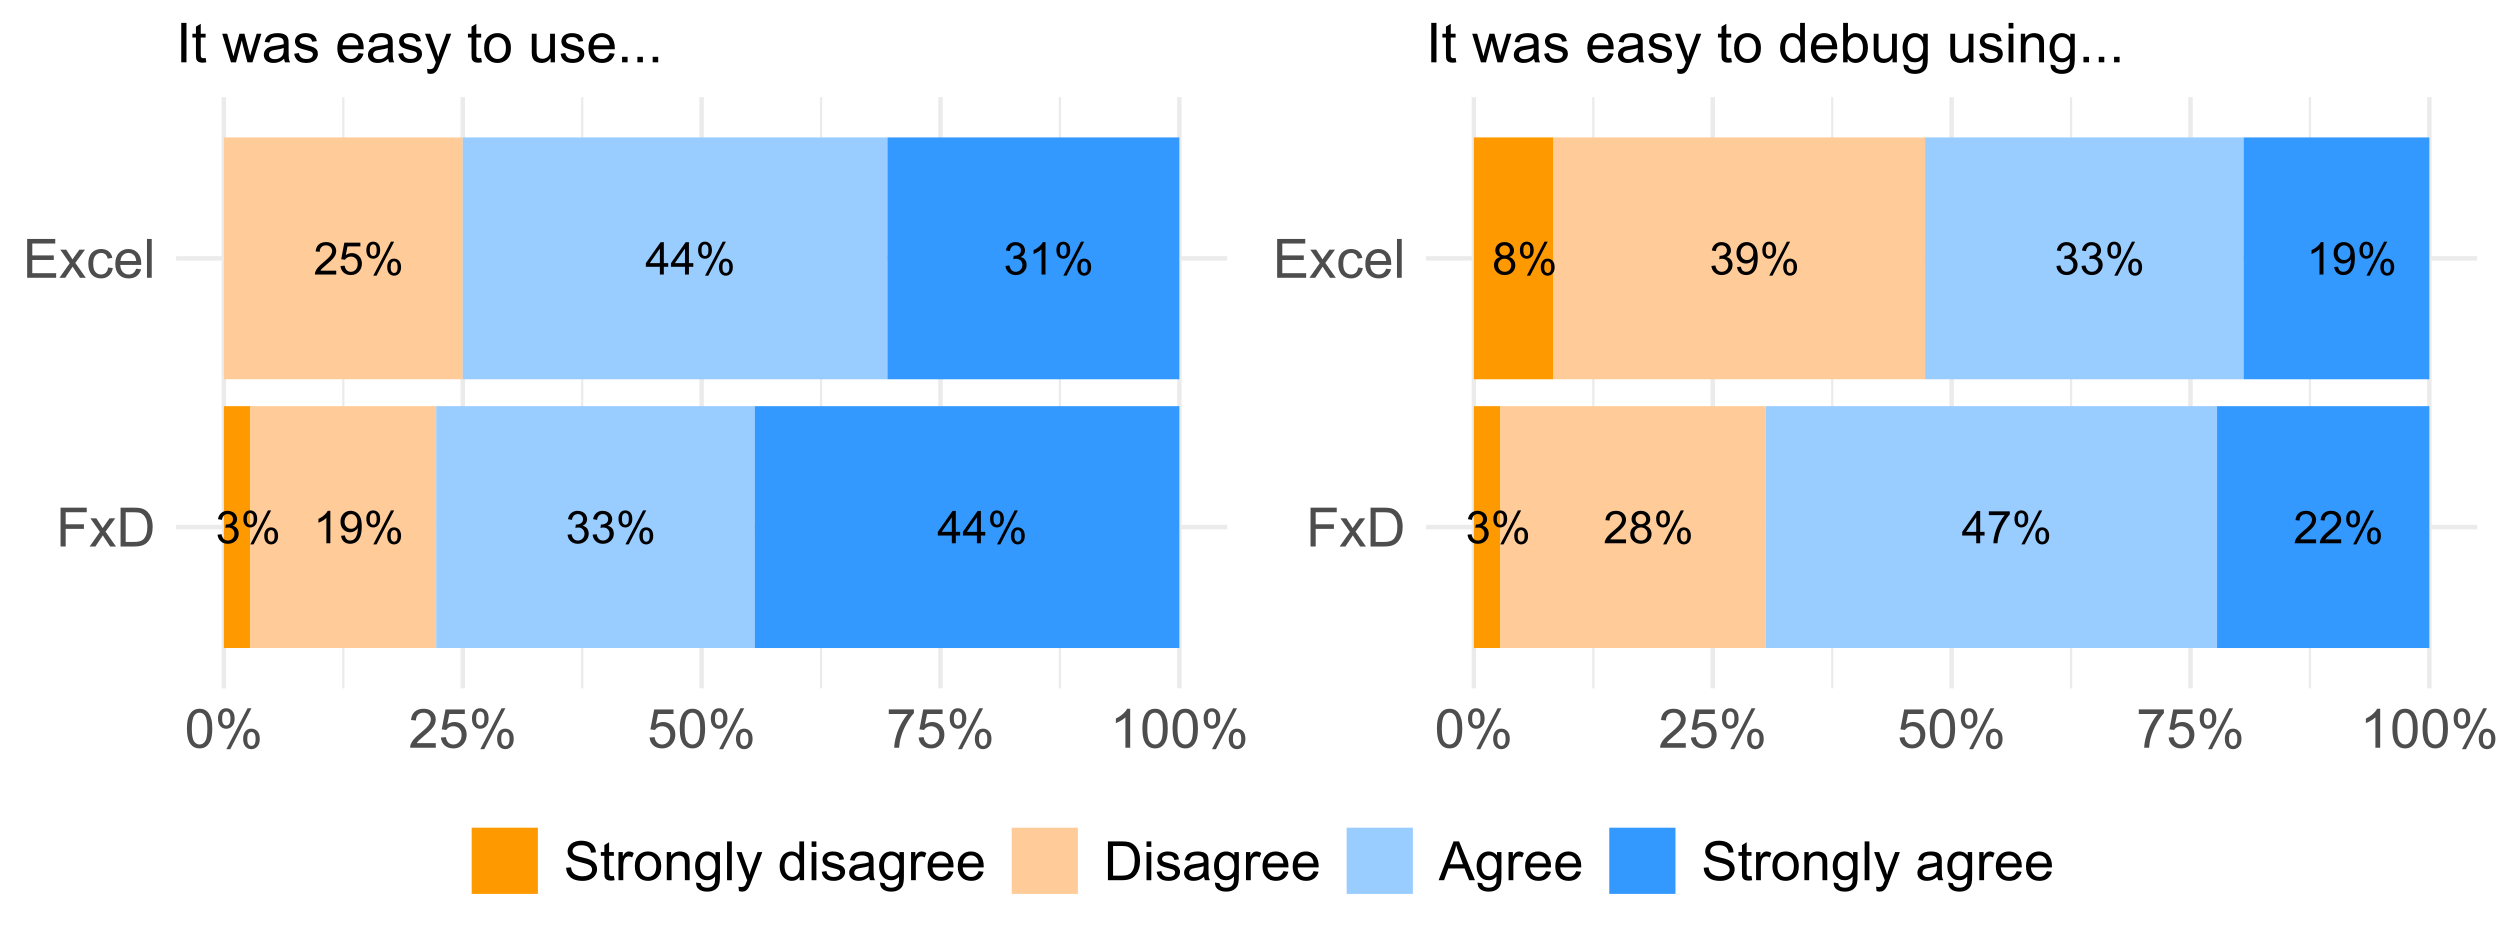 <?xml version="1.0" encoding="UTF-8"?>
<svg xmlns="http://www.w3.org/2000/svg" xmlns:xlink="http://www.w3.org/1999/xlink" width="599pt" height="225pt" viewBox="0 0 599 225" version="1.1">
<defs>
<g>
<symbol overflow="visible" id="glyph0-0">
<path style="stroke:none;" d="M 1.352 0 L 1.352 -6.758 L 6.758 -6.758 L 6.758 0 Z M 1.52 -0.168 L 6.59 -0.168 L 6.59 -6.59 L 1.52 -6.59 Z M 1.52 -0.168 "/>
</symbol>
<symbol overflow="visible" id="glyph0-1">
<path style="stroke:none;" d="M 0.453 -2.043 L 1.406 -2.168 C 1.512 -1.629 1.695 -1.238 1.961 -1.004 C 2.223 -0.762 2.543 -0.645 2.918 -0.648 C 3.363 -0.645 3.738 -0.801 4.051 -1.113 C 4.355 -1.422 4.512 -1.805 4.516 -2.266 C 4.512 -2.699 4.367 -3.059 4.086 -3.344 C 3.797 -3.625 3.438 -3.766 3 -3.77 C 2.82 -3.766 2.594 -3.73 2.328 -3.664 L 2.434 -4.496 C 2.492 -4.488 2.543 -4.488 2.586 -4.488 C 2.988 -4.488 3.355 -4.594 3.68 -4.805 C 4 -5.016 4.16 -5.34 4.164 -5.781 C 4.16 -6.129 4.043 -6.418 3.809 -6.645 C 3.574 -6.871 3.27 -6.984 2.898 -6.988 C 2.527 -6.984 2.219 -6.867 1.973 -6.641 C 1.727 -6.406 1.57 -6.059 1.5 -5.598 L 0.551 -5.766 C 0.664 -6.398 0.926 -6.891 1.34 -7.242 C 1.75 -7.594 2.262 -7.77 2.879 -7.77 C 3.297 -7.77 3.688 -7.676 4.043 -7.496 C 4.398 -7.312 4.668 -7.066 4.859 -6.758 C 5.043 -6.441 5.137 -6.109 5.141 -5.758 C 5.137 -5.422 5.047 -5.117 4.871 -4.844 C 4.691 -4.566 4.426 -4.348 4.074 -4.191 C 4.527 -4.082 4.883 -3.863 5.141 -3.535 C 5.391 -3.199 5.52 -2.785 5.523 -2.285 C 5.52 -1.609 5.273 -1.035 4.781 -0.566 C 4.289 -0.098 3.664 0.133 2.914 0.137 C 2.23 0.133 1.668 -0.066 1.223 -0.469 C 0.773 -0.875 0.516 -1.398 0.453 -2.043 Z M 0.453 -2.043 "/>
</symbol>
<symbol overflow="visible" id="glyph0-2">
<path style="stroke:none;" d="M 0.629 -5.883 C 0.625 -6.434 0.766 -6.902 1.043 -7.289 C 1.32 -7.676 1.723 -7.867 2.254 -7.871 C 2.738 -7.867 3.141 -7.695 3.461 -7.352 C 3.777 -7.004 3.938 -6.496 3.938 -5.824 C 3.938 -5.168 3.773 -4.66 3.453 -4.309 C 3.129 -3.953 2.734 -3.777 2.266 -3.781 C 1.793 -3.777 1.402 -3.953 1.094 -4.301 C 0.781 -4.648 0.625 -5.176 0.629 -5.883 Z M 2.281 -7.219 C 2.039 -7.219 1.844 -7.113 1.691 -6.91 C 1.531 -6.703 1.453 -6.328 1.457 -5.785 C 1.453 -5.285 1.531 -4.938 1.695 -4.738 C 1.852 -4.531 2.047 -4.43 2.281 -4.434 C 2.516 -4.43 2.715 -4.531 2.875 -4.738 C 3.027 -4.941 3.105 -5.316 3.109 -5.859 C 3.105 -6.359 3.027 -6.711 2.871 -6.914 C 2.711 -7.117 2.512 -7.219 2.281 -7.219 Z M 2.285 0.285 L 6.52 -7.871 L 7.289 -7.871 L 3.074 0.285 Z M 5.633 -1.816 C 5.629 -2.371 5.77 -2.84 6.051 -3.227 C 6.328 -3.609 6.734 -3.801 7.266 -3.805 C 7.75 -3.801 8.148 -3.629 8.469 -3.285 C 8.785 -2.938 8.945 -2.43 8.949 -1.758 C 8.945 -1.102 8.785 -0.598 8.465 -0.246 C 8.141 0.105 7.742 0.281 7.27 0.285 C 6.797 0.281 6.406 0.109 6.098 -0.238 C 5.785 -0.586 5.629 -1.113 5.633 -1.816 Z M 7.289 -3.152 C 7.051 -3.152 6.852 -3.047 6.695 -2.844 C 6.535 -2.637 6.457 -2.266 6.461 -1.723 C 6.457 -1.227 6.535 -0.875 6.699 -0.676 C 6.855 -0.469 7.051 -0.367 7.285 -0.371 C 7.523 -0.367 7.723 -0.469 7.883 -0.676 C 8.039 -0.875 8.121 -1.25 8.121 -1.797 C 8.121 -2.293 8.039 -2.645 7.883 -2.848 C 7.719 -3.051 7.523 -3.152 7.289 -3.152 Z M 7.289 -3.152 "/>
</symbol>
<symbol overflow="visible" id="glyph0-3">
<path style="stroke:none;" d="M 5.441 -0.914 L 5.441 0 L 0.328 0 C 0.32 -0.227 0.355 -0.445 0.438 -0.66 C 0.566 -1.008 0.773 -1.352 1.062 -1.688 C 1.344 -2.023 1.762 -2.414 2.309 -2.863 C 3.148 -3.547 3.715 -4.094 4.012 -4.5 C 4.305 -4.902 4.453 -5.281 4.457 -5.645 C 4.453 -6.016 4.316 -6.332 4.051 -6.594 C 3.777 -6.852 3.43 -6.984 3 -6.984 C 2.539 -6.984 2.172 -6.844 1.898 -6.57 C 1.625 -6.293 1.484 -5.914 1.484 -5.434 L 0.508 -5.531 C 0.57 -6.258 0.82 -6.812 1.262 -7.195 C 1.695 -7.578 2.281 -7.77 3.02 -7.77 C 3.758 -7.77 4.348 -7.562 4.781 -7.152 C 5.215 -6.738 5.43 -6.227 5.434 -5.621 C 5.43 -5.309 5.367 -5.004 5.242 -4.707 C 5.113 -4.406 4.902 -4.094 4.609 -3.766 C 4.316 -3.434 3.828 -2.98 3.145 -2.402 C 2.574 -1.922 2.207 -1.594 2.047 -1.426 C 1.883 -1.254 1.75 -1.086 1.648 -0.914 Z M 5.441 -0.914 "/>
</symbol>
<symbol overflow="visible" id="glyph0-4">
<path style="stroke:none;" d="M 0.449 -2.027 L 1.445 -2.113 C 1.52 -1.625 1.691 -1.258 1.961 -1.016 C 2.227 -0.766 2.551 -0.645 2.934 -0.648 C 3.391 -0.645 3.777 -0.816 4.094 -1.164 C 4.41 -1.508 4.57 -1.965 4.57 -2.539 C 4.57 -3.078 4.418 -3.508 4.113 -3.82 C 3.809 -4.133 3.41 -4.289 2.918 -4.293 C 2.613 -4.289 2.336 -4.219 2.09 -4.082 C 1.844 -3.941 1.652 -3.762 1.512 -3.543 L 0.617 -3.66 L 1.367 -7.633 L 5.215 -7.633 L 5.215 -6.727 L 2.129 -6.727 L 1.711 -4.645 C 2.172 -4.969 2.656 -5.133 3.172 -5.133 C 3.844 -5.133 4.414 -4.898 4.883 -4.43 C 5.344 -3.961 5.578 -3.359 5.582 -2.625 C 5.578 -1.922 5.375 -1.316 4.969 -0.809 C 4.469 -0.184 3.789 0.129 2.934 0.133 C 2.227 0.129 1.652 -0.066 1.211 -0.457 C 0.762 -0.852 0.508 -1.375 0.449 -2.027 Z M 0.449 -2.027 "/>
</symbol>
<symbol overflow="visible" id="glyph0-5">
<path style="stroke:none;" d="M 4.027 0 L 3.078 0 L 3.078 -6.055 C 2.844 -5.832 2.543 -5.613 2.176 -5.398 C 1.801 -5.18 1.469 -5.02 1.176 -4.91 L 1.176 -5.828 C 1.703 -6.074 2.168 -6.375 2.57 -6.734 C 2.965 -7.086 3.246 -7.434 3.414 -7.77 L 4.027 -7.77 Z M 4.027 0 "/>
</symbol>
<symbol overflow="visible" id="glyph0-6">
<path style="stroke:none;" d="M 0.59 -1.789 L 1.504 -1.875 C 1.578 -1.445 1.727 -1.133 1.945 -0.938 C 2.164 -0.742 2.445 -0.645 2.789 -0.648 C 3.078 -0.645 3.332 -0.711 3.555 -0.848 C 3.773 -0.98 3.953 -1.16 4.098 -1.387 C 4.234 -1.609 4.352 -1.91 4.449 -2.293 C 4.543 -2.668 4.594 -3.055 4.594 -3.453 C 4.594 -3.492 4.59 -3.559 4.586 -3.645 C 4.395 -3.34 4.137 -3.094 3.809 -2.906 C 3.48 -2.719 3.121 -2.625 2.738 -2.625 C 2.094 -2.625 1.555 -2.855 1.113 -3.32 C 0.668 -3.781 0.445 -4.395 0.449 -5.156 C 0.445 -5.941 0.676 -6.57 1.141 -7.051 C 1.602 -7.527 2.184 -7.77 2.883 -7.77 C 3.383 -7.77 3.84 -7.633 4.262 -7.363 C 4.676 -7.09 4.992 -6.703 5.211 -6.203 C 5.426 -5.699 5.535 -4.973 5.539 -4.027 C 5.535 -3.035 5.43 -2.25 5.215 -1.664 C 5 -1.078 4.68 -0.629 4.258 -0.324 C 3.832 -0.02 3.336 0.129 2.766 0.133 C 2.16 0.129 1.664 -0.035 1.281 -0.371 C 0.895 -0.703 0.664 -1.176 0.59 -1.789 Z M 4.48 -5.207 C 4.477 -5.75 4.332 -6.184 4.043 -6.504 C 3.754 -6.824 3.406 -6.984 3 -6.984 C 2.574 -6.984 2.203 -6.809 1.895 -6.465 C 1.578 -6.117 1.422 -5.672 1.426 -5.125 C 1.422 -4.629 1.57 -4.23 1.871 -3.926 C 2.164 -3.617 2.531 -3.461 2.973 -3.465 C 3.41 -3.461 3.773 -3.617 4.055 -3.926 C 4.336 -4.23 4.477 -4.656 4.48 -5.207 Z M 4.48 -5.207 "/>
</symbol>
<symbol overflow="visible" id="glyph0-7">
<path style="stroke:none;" d="M 3.496 0 L 3.496 -1.852 L 0.137 -1.852 L 0.137 -2.723 L 3.668 -7.738 L 4.445 -7.738 L 4.445 -2.723 L 5.492 -2.723 L 5.492 -1.852 L 4.445 -1.852 L 4.445 0 Z M 3.496 -2.723 L 3.496 -6.215 L 1.07 -2.723 Z M 3.496 -2.723 "/>
</symbol>
<symbol overflow="visible" id="glyph0-8">
<path style="stroke:none;" d="M 1.91 -4.195 C 1.516 -4.34 1.223 -4.543 1.035 -4.812 C 0.844 -5.078 0.75 -5.402 0.75 -5.777 C 0.75 -6.34 0.949 -6.812 1.355 -7.195 C 1.758 -7.578 2.297 -7.77 2.973 -7.77 C 3.645 -7.77 4.188 -7.57 4.602 -7.18 C 5.012 -6.785 5.219 -6.309 5.223 -5.75 C 5.219 -5.387 5.125 -5.074 4.938 -4.812 C 4.746 -4.543 4.461 -4.34 4.082 -4.195 C 4.555 -4.039 4.914 -3.789 5.164 -3.445 C 5.41 -3.102 5.535 -2.688 5.539 -2.211 C 5.535 -1.547 5.301 -0.992 4.836 -0.543 C 4.363 -0.094 3.75 0.129 2.988 0.133 C 2.223 0.129 1.605 -0.094 1.141 -0.547 C 0.668 -0.996 0.434 -1.562 0.438 -2.238 C 0.434 -2.738 0.562 -3.156 0.82 -3.5 C 1.074 -3.836 1.438 -4.07 1.91 -4.195 Z M 1.723 -5.809 C 1.723 -5.438 1.84 -5.141 2.074 -4.91 C 2.309 -4.676 2.613 -4.559 2.992 -4.562 C 3.355 -4.559 3.656 -4.672 3.895 -4.906 C 4.125 -5.133 4.242 -5.418 4.246 -5.754 C 4.242 -6.102 4.121 -6.395 3.883 -6.633 C 3.637 -6.867 3.336 -6.984 2.984 -6.988 C 2.617 -6.984 2.316 -6.867 2.078 -6.641 C 1.84 -6.406 1.723 -6.129 1.723 -5.809 Z M 1.414 -2.234 C 1.41 -1.961 1.477 -1.699 1.605 -1.445 C 1.734 -1.191 1.926 -0.996 2.18 -0.855 C 2.43 -0.715 2.703 -0.645 3 -0.648 C 3.453 -0.645 3.824 -0.789 4.121 -1.086 C 4.414 -1.375 4.562 -1.75 4.566 -2.203 C 4.562 -2.656 4.41 -3.031 4.109 -3.336 C 3.801 -3.633 3.422 -3.785 2.969 -3.785 C 2.52 -3.785 2.148 -3.637 1.855 -3.34 C 1.559 -3.043 1.41 -2.672 1.414 -2.234 Z M 1.414 -2.234 "/>
</symbol>
<symbol overflow="visible" id="glyph0-9">
<path style="stroke:none;" d="M 0.512 -6.727 L 0.512 -7.641 L 5.523 -7.641 L 5.523 -6.898 C 5.027 -6.371 4.539 -5.676 4.055 -4.809 C 3.57 -3.938 3.195 -3.043 2.934 -2.129 C 2.742 -1.477 2.621 -0.77 2.57 0 L 1.594 0 C 1.602 -0.609 1.719 -1.344 1.953 -2.207 C 2.18 -3.066 2.508 -3.898 2.938 -4.699 C 3.359 -5.5 3.816 -6.176 4.301 -6.727 Z M 0.512 -6.727 "/>
</symbol>
<symbol overflow="visible" id="glyph1-0">
<path style="stroke:none;" d="M 1.625 0 L 1.625 -8.125 L 8.125 -8.125 L 8.125 0 Z M 1.828 -0.203 L 7.922 -0.203 L 7.922 -7.922 L 1.828 -7.922 Z M 1.828 -0.203 "/>
</symbol>
<symbol overflow="visible" id="glyph1-1">
<path style="stroke:none;" d="M 1.066 0 L 1.066 -9.305 L 7.344 -9.305 L 7.344 -8.207 L 2.297 -8.207 L 2.297 -5.324 L 6.664 -5.324 L 6.664 -4.227 L 2.297 -4.227 L 2.297 0 Z M 1.066 0 "/>
</symbol>
<symbol overflow="visible" id="glyph1-2">
<path style="stroke:none;" d="M 0.094 0 L 2.559 -3.504 L 0.281 -6.742 L 1.707 -6.742 L 2.742 -5.16 C 2.938 -4.859 3.094 -4.609 3.211 -4.406 C 3.398 -4.684 3.57 -4.93 3.727 -5.148 L 4.863 -6.742 L 6.227 -6.742 L 3.898 -3.566 L 6.406 0 L 5 0 L 3.617 -2.094 L 3.25 -2.66 L 1.48 0 Z M 0.094 0 "/>
</symbol>
<symbol overflow="visible" id="glyph1-3">
<path style="stroke:none;" d="M 1.004 0 L 1.004 -9.305 L 4.207 -9.305 C 4.93 -9.305 5.48 -9.258 5.867 -9.172 C 6.395 -9.047 6.852 -8.828 7.23 -8.508 C 7.719 -8.09 8.082 -7.559 8.328 -6.914 C 8.57 -6.27 8.695 -5.531 8.695 -4.703 C 8.695 -3.996 8.613 -3.371 8.449 -2.824 C 8.285 -2.277 8.07 -1.824 7.812 -1.469 C 7.551 -1.109 7.27 -0.828 6.965 -0.625 C 6.656 -0.418 6.285 -0.262 5.855 -0.156 C 5.418 -0.051 4.922 0 4.359 0 Z M 2.234 -1.098 L 4.223 -1.098 C 4.832 -1.094 5.312 -1.152 5.664 -1.27 C 6.012 -1.383 6.289 -1.543 6.5 -1.75 C 6.789 -2.043 7.016 -2.438 7.18 -2.93 C 7.34 -3.422 7.422 -4.02 7.426 -4.723 C 7.422 -5.695 7.262 -6.441 6.945 -6.965 C 6.625 -7.484 6.238 -7.836 5.781 -8.016 C 5.449 -8.141 4.918 -8.203 4.188 -8.207 L 2.234 -8.207 Z M 2.234 -1.098 "/>
</symbol>
<symbol overflow="visible" id="glyph1-4">
<path style="stroke:none;" d="M 1.027 0 L 1.027 -9.305 L 7.758 -9.305 L 7.758 -8.207 L 2.258 -8.207 L 2.258 -5.359 L 7.406 -5.359 L 7.406 -4.266 L 2.258 -4.266 L 2.258 -1.098 L 7.973 -1.098 L 7.973 0 Z M 1.027 0 "/>
</symbol>
<symbol overflow="visible" id="glyph1-5">
<path style="stroke:none;" d="M 5.258 -2.469 L 6.379 -2.324 C 6.254 -1.547 5.941 -0.941 5.438 -0.504 C 4.93 -0.066 4.309 0.152 3.574 0.152 C 2.652 0.152 1.91 -0.148 1.348 -0.75 C 0.785 -1.352 0.504 -2.215 0.508 -3.344 C 0.504 -4.07 0.625 -4.707 0.867 -5.254 C 1.109 -5.797 1.477 -6.207 1.969 -6.484 C 2.461 -6.754 2.996 -6.891 3.578 -6.895 C 4.309 -6.891 4.906 -6.703 5.375 -6.336 C 5.836 -5.961 6.137 -5.438 6.273 -4.762 L 5.16 -4.59 C 5.051 -5.039 4.863 -5.379 4.598 -5.609 C 4.328 -5.836 4.004 -5.953 3.625 -5.953 C 3.047 -5.953 2.578 -5.746 2.223 -5.332 C 1.859 -4.918 1.68 -4.266 1.684 -3.375 C 1.68 -2.469 1.855 -1.809 2.203 -1.402 C 2.547 -0.988 3 -0.785 3.562 -0.789 C 4.008 -0.785 4.379 -0.922 4.684 -1.199 C 4.98 -1.473 5.172 -1.895 5.258 -2.469 Z M 5.258 -2.469 "/>
</symbol>
<symbol overflow="visible" id="glyph1-6">
<path style="stroke:none;" d="M 5.473 -2.172 L 6.652 -2.023 C 6.465 -1.332 6.121 -0.797 5.617 -0.418 C 5.113 -0.035 4.469 0.152 3.688 0.152 C 2.699 0.152 1.918 -0.148 1.344 -0.758 C 0.762 -1.359 0.473 -2.211 0.477 -3.312 C 0.473 -4.445 0.766 -5.328 1.352 -5.953 C 1.934 -6.578 2.691 -6.891 3.625 -6.895 C 4.523 -6.891 5.258 -6.582 5.832 -5.973 C 6.402 -5.355 6.691 -4.492 6.691 -3.383 C 6.691 -3.312 6.688 -3.211 6.684 -3.078 L 1.656 -3.078 C 1.695 -2.336 1.906 -1.77 2.285 -1.379 C 2.66 -0.98 3.129 -0.785 3.695 -0.789 C 4.113 -0.785 4.469 -0.895 4.766 -1.117 C 5.059 -1.332 5.297 -1.684 5.473 -2.172 Z M 1.719 -4.02 L 5.484 -4.02 C 5.43 -4.582 5.285 -5.004 5.055 -5.293 C 4.688 -5.73 4.215 -5.953 3.637 -5.953 C 3.109 -5.953 2.668 -5.777 2.312 -5.426 C 1.953 -5.074 1.754 -4.605 1.719 -4.02 Z M 1.719 -4.02 "/>
</symbol>
<symbol overflow="visible" id="glyph1-7">
<path style="stroke:none;" d="M 0.832 0 L 0.832 -9.305 L 1.973 -9.305 L 1.973 0 Z M 0.832 0 "/>
</symbol>
<symbol overflow="visible" id="glyph1-8">
<path style="stroke:none;" d="M 0.539 -4.59 C 0.539 -5.684 0.652 -6.57 0.879 -7.242 C 1.105 -7.914 1.441 -8.43 1.887 -8.797 C 2.332 -9.156 2.895 -9.34 3.574 -9.344 C 4.074 -9.34 4.512 -9.238 4.887 -9.043 C 5.262 -8.84 5.57 -8.551 5.82 -8.172 C 6.062 -7.793 6.258 -7.332 6.398 -6.789 C 6.539 -6.242 6.609 -5.508 6.609 -4.59 C 6.609 -3.496 6.496 -2.617 6.27 -1.945 C 6.043 -1.273 5.707 -0.754 5.262 -0.387 C 4.816 -0.023 4.254 0.156 3.574 0.16 C 2.676 0.156 1.969 -0.16 1.461 -0.805 C 0.844 -1.578 0.539 -2.84 0.539 -4.59 Z M 1.715 -4.59 C 1.711 -3.059 1.891 -2.043 2.25 -1.539 C 2.605 -1.031 3.047 -0.777 3.574 -0.781 C 4.098 -0.777 4.535 -1.031 4.895 -1.543 C 5.25 -2.047 5.43 -3.062 5.434 -4.59 C 5.43 -6.117 5.25 -7.137 4.895 -7.641 C 4.535 -8.145 4.094 -8.395 3.562 -8.398 C 3.035 -8.395 2.613 -8.172 2.305 -7.73 C 1.906 -7.16 1.711 -6.113 1.715 -4.59 Z M 1.715 -4.59 "/>
</symbol>
<symbol overflow="visible" id="glyph1-9">
<path style="stroke:none;" d="M 0.754 -7.07 C 0.75 -7.73 0.918 -8.297 1.254 -8.766 C 1.59 -9.23 2.074 -9.461 2.711 -9.465 C 3.293 -9.461 3.777 -9.254 4.16 -8.84 C 4.543 -8.422 4.734 -7.809 4.734 -7 C 4.734 -6.211 4.539 -5.605 4.152 -5.184 C 3.766 -4.758 3.289 -4.547 2.723 -4.547 C 2.156 -4.547 1.688 -4.754 1.316 -5.172 C 0.938 -5.59 0.75 -6.223 0.754 -7.07 Z M 2.742 -8.676 C 2.457 -8.672 2.219 -8.551 2.031 -8.309 C 1.84 -8.062 1.746 -7.609 1.75 -6.957 C 1.746 -6.355 1.84 -5.938 2.035 -5.695 C 2.223 -5.453 2.461 -5.332 2.742 -5.332 C 3.027 -5.332 3.262 -5.453 3.453 -5.699 C 3.641 -5.945 3.738 -6.395 3.738 -7.047 C 3.738 -7.645 3.641 -8.066 3.453 -8.309 C 3.258 -8.551 3.023 -8.672 2.742 -8.676 Z M 2.75 0.344 L 7.84 -9.465 L 8.766 -9.465 L 3.695 0.344 Z M 6.773 -2.184 C 6.773 -2.852 6.938 -3.418 7.273 -3.883 C 7.605 -4.344 8.094 -4.574 8.734 -4.578 C 9.316 -4.574 9.801 -4.367 10.184 -3.953 C 10.566 -3.535 10.758 -2.922 10.758 -2.113 C 10.758 -1.324 10.562 -0.719 10.176 -0.293 C 9.789 0.129 9.312 0.34 8.742 0.344 C 8.18 0.34 7.711 0.133 7.336 -0.289 C 6.961 -0.707 6.773 -1.34 6.773 -2.184 Z M 8.766 -3.789 C 8.477 -3.785 8.238 -3.664 8.051 -3.422 C 7.863 -3.176 7.77 -2.723 7.77 -2.07 C 7.77 -1.473 7.863 -1.055 8.055 -0.812 C 8.242 -0.566 8.477 -0.445 8.758 -0.445 C 9.051 -0.445 9.293 -0.566 9.48 -0.812 C 9.668 -1.055 9.762 -1.504 9.762 -2.156 C 9.762 -2.758 9.664 -3.18 9.477 -3.422 C 9.281 -3.664 9.047 -3.785 8.766 -3.789 Z M 8.766 -3.789 "/>
</symbol>
<symbol overflow="visible" id="glyph1-10">
<path style="stroke:none;" d="M 6.543 -1.098 L 6.543 0 L 0.395 0 C 0.383 -0.273 0.43 -0.535 0.527 -0.793 C 0.684 -1.207 0.934 -1.621 1.277 -2.031 C 1.621 -2.434 2.117 -2.902 2.773 -3.441 C 3.781 -4.266 4.465 -4.922 4.824 -5.41 C 5.176 -5.891 5.355 -6.352 5.359 -6.785 C 5.355 -7.238 5.191 -7.617 4.871 -7.93 C 4.543 -8.238 4.121 -8.395 3.605 -8.398 C 3.051 -8.395 2.613 -8.23 2.285 -7.902 C 1.953 -7.57 1.785 -7.113 1.785 -6.531 L 0.609 -6.652 C 0.688 -7.523 0.988 -8.191 1.516 -8.652 C 2.039 -9.109 2.746 -9.34 3.633 -9.344 C 4.523 -9.34 5.227 -9.094 5.75 -8.602 C 6.266 -8.105 6.527 -7.492 6.531 -6.762 C 6.527 -6.387 6.449 -6.02 6.301 -5.66 C 6.145 -5.301 5.895 -4.922 5.543 -4.523 C 5.191 -4.125 4.602 -3.578 3.781 -2.887 C 3.094 -2.309 2.656 -1.918 2.461 -1.715 C 2.266 -1.508 2.105 -1.301 1.98 -1.098 Z M 6.543 -1.098 "/>
</symbol>
<symbol overflow="visible" id="glyph1-11">
<path style="stroke:none;" d="M 0.539 -2.438 L 1.738 -2.539 C 1.824 -1.953 2.031 -1.516 2.355 -1.223 C 2.68 -0.926 3.07 -0.777 3.531 -0.781 C 4.078 -0.777 4.543 -0.984 4.926 -1.402 C 5.305 -1.812 5.496 -2.363 5.496 -3.055 C 5.496 -3.703 5.312 -4.219 4.945 -4.594 C 4.578 -4.969 4.098 -5.156 3.512 -5.16 C 3.137 -5.156 2.805 -5.074 2.512 -4.91 C 2.215 -4.742 1.984 -4.523 1.816 -4.258 L 0.742 -4.398 L 1.645 -9.18 L 6.273 -9.18 L 6.273 -8.086 L 2.559 -8.086 L 2.055 -5.586 C 2.613 -5.973 3.199 -6.168 3.816 -6.172 C 4.625 -6.168 5.312 -5.887 5.871 -5.324 C 6.43 -4.758 6.707 -4.035 6.711 -3.156 C 6.707 -2.309 6.461 -1.582 5.973 -0.973 C 5.371 -0.219 4.559 0.156 3.531 0.16 C 2.68 0.156 1.988 -0.078 1.453 -0.551 C 0.918 -1.023 0.613 -1.652 0.539 -2.438 Z M 0.539 -2.438 "/>
</symbol>
<symbol overflow="visible" id="glyph1-12">
<path style="stroke:none;" d="M 0.617 -8.086 L 0.617 -9.184 L 6.641 -9.184 L 6.641 -8.297 C 6.043 -7.664 5.457 -6.824 4.875 -5.781 C 4.293 -4.734 3.844 -3.66 3.531 -2.559 C 3.301 -1.777 3.152 -0.926 3.09 0 L 1.918 0 C 1.926 -0.73 2.07 -1.613 2.348 -2.652 C 2.621 -3.688 3.016 -4.688 3.531 -5.652 C 4.043 -6.613 4.59 -7.426 5.172 -8.086 Z M 0.617 -8.086 "/>
</symbol>
<symbol overflow="visible" id="glyph1-13">
<path style="stroke:none;" d="M 4.844 0 L 3.699 0 L 3.699 -7.281 C 3.422 -7.016 3.062 -6.754 2.617 -6.492 C 2.168 -6.23 1.766 -6.031 1.414 -5.902 L 1.414 -7.008 C 2.051 -7.305 2.609 -7.668 3.09 -8.098 C 3.566 -8.527 3.906 -8.941 4.105 -9.344 L 4.844 -9.344 Z M 4.844 0 "/>
</symbol>
<symbol overflow="visible" id="glyph1-14">
<path style="stroke:none;" d="M 0.586 -2.988 L 1.746 -3.09 C 1.801 -2.621 1.926 -2.242 2.129 -1.945 C 2.324 -1.648 2.637 -1.406 3.062 -1.223 C 3.484 -1.035 3.961 -0.941 4.492 -0.945 C 4.961 -0.941 5.375 -1.012 5.738 -1.152 C 6.094 -1.289 6.363 -1.48 6.539 -1.727 C 6.715 -1.969 6.801 -2.234 6.805 -2.527 C 6.801 -2.816 6.719 -3.07 6.551 -3.289 C 6.379 -3.504 6.098 -3.688 5.711 -3.84 C 5.461 -3.934 4.91 -4.086 4.055 -4.293 C 3.199 -4.496 2.598 -4.691 2.258 -4.875 C 1.812 -5.105 1.484 -5.391 1.266 -5.738 C 1.047 -6.082 0.938 -6.469 0.938 -6.898 C 0.938 -7.367 1.07 -7.809 1.336 -8.215 C 1.602 -8.621 1.988 -8.93 2.504 -9.145 C 3.012 -9.355 3.582 -9.461 4.215 -9.465 C 4.902 -9.461 5.512 -9.352 6.039 -9.129 C 6.562 -8.906 6.969 -8.578 7.254 -8.148 C 7.535 -7.715 7.688 -7.227 7.711 -6.684 L 6.531 -6.594 C 6.465 -7.18 6.25 -7.625 5.887 -7.926 C 5.52 -8.227 4.98 -8.379 4.266 -8.379 C 3.52 -8.379 2.977 -8.242 2.637 -7.969 C 2.293 -7.695 2.121 -7.367 2.125 -6.984 C 2.121 -6.648 2.242 -6.371 2.488 -6.156 C 2.723 -5.938 3.34 -5.715 4.344 -5.492 C 5.344 -5.266 6.031 -5.07 6.406 -4.898 C 6.945 -4.648 7.348 -4.332 7.605 -3.949 C 7.863 -3.566 7.992 -3.125 7.992 -2.629 C 7.992 -2.133 7.848 -1.664 7.566 -1.227 C 7.277 -0.785 6.871 -0.445 6.344 -0.203 C 5.809 0.039 5.211 0.156 4.551 0.16 C 3.707 0.156 3 0.039 2.434 -0.207 C 1.863 -0.449 1.418 -0.82 1.094 -1.316 C 0.77 -1.805 0.602 -2.363 0.586 -2.988 Z M 0.586 -2.988 "/>
</symbol>
<symbol overflow="visible" id="glyph1-15">
<path style="stroke:none;" d="M 3.352 -1.023 L 3.516 -0.012 C 3.195 0.055 2.906 0.086 2.652 0.09 C 2.234 0.086 1.914 0.023 1.688 -0.105 C 1.457 -0.238 1.293 -0.41 1.203 -0.625 C 1.109 -0.836 1.066 -1.285 1.066 -1.973 L 1.066 -5.852 L 0.227 -5.852 L 0.227 -6.742 L 1.066 -6.742 L 1.066 -8.41 L 2.203 -9.098 L 2.203 -6.742 L 3.352 -6.742 L 3.352 -5.852 L 2.203 -5.852 L 2.203 -1.91 C 2.203 -1.582 2.223 -1.371 2.262 -1.281 C 2.301 -1.184 2.367 -1.109 2.461 -1.059 C 2.551 -1 2.68 -0.973 2.852 -0.977 C 2.973 -0.973 3.141 -0.988 3.352 -1.023 Z M 3.352 -1.023 "/>
</symbol>
<symbol overflow="visible" id="glyph1-16">
<path style="stroke:none;" d="M 0.844 0 L 0.844 -6.742 L 1.871 -6.742 L 1.871 -5.719 C 2.129 -6.195 2.371 -6.508 2.598 -6.664 C 2.816 -6.812 3.062 -6.891 3.332 -6.895 C 3.715 -6.891 4.105 -6.766 4.508 -6.523 L 4.113 -5.465 C 3.832 -5.625 3.551 -5.707 3.273 -5.711 C 3.023 -5.707 2.801 -5.633 2.602 -5.484 C 2.402 -5.336 2.258 -5.129 2.176 -4.863 C 2.047 -4.457 1.984 -4.012 1.988 -3.531 L 1.988 0 Z M 0.844 0 "/>
</symbol>
<symbol overflow="visible" id="glyph1-17">
<path style="stroke:none;" d="M 0.43 -3.371 C 0.426 -4.613 0.773 -5.539 1.473 -6.145 C 2.051 -6.641 2.758 -6.891 3.594 -6.895 C 4.516 -6.891 5.273 -6.586 5.863 -5.98 C 6.449 -5.371 6.742 -4.531 6.746 -3.465 C 6.742 -2.594 6.613 -1.914 6.355 -1.418 C 6.094 -0.918 5.715 -0.531 5.223 -0.258 C 4.723 0.016 4.18 0.152 3.594 0.152 C 2.645 0.152 1.883 -0.148 1.301 -0.754 C 0.719 -1.359 0.426 -2.23 0.43 -3.371 Z M 1.605 -3.371 C 1.605 -2.504 1.793 -1.859 2.168 -1.43 C 2.543 -1 3.016 -0.785 3.594 -0.789 C 4.156 -0.785 4.629 -1 5.008 -1.434 C 5.383 -1.863 5.57 -2.523 5.574 -3.41 C 5.57 -4.242 5.383 -4.871 5.004 -5.305 C 4.625 -5.73 4.152 -5.945 3.594 -5.949 C 3.016 -5.945 2.543 -5.73 2.168 -5.305 C 1.793 -4.875 1.605 -4.23 1.605 -3.371 Z M 1.605 -3.371 "/>
</symbol>
<symbol overflow="visible" id="glyph1-18">
<path style="stroke:none;" d="M 0.855 0 L 0.855 -6.742 L 1.887 -6.742 L 1.887 -5.781 C 2.379 -6.52 3.094 -6.891 4.031 -6.895 C 4.438 -6.891 4.809 -6.816 5.152 -6.676 C 5.488 -6.527 5.746 -6.336 5.918 -6.102 C 6.086 -5.859 6.203 -5.578 6.273 -5.258 C 6.312 -5.039 6.332 -4.668 6.336 -4.145 L 6.336 0 L 5.191 0 L 5.191 -4.102 C 5.191 -4.562 5.145 -4.91 5.059 -5.145 C 4.965 -5.375 4.809 -5.559 4.586 -5.695 C 4.355 -5.832 4.09 -5.898 3.789 -5.902 C 3.301 -5.898 2.879 -5.746 2.527 -5.438 C 2.172 -5.129 1.996 -4.543 2 -3.68 L 2 0 Z M 0.855 0 "/>
</symbol>
<symbol overflow="visible" id="glyph1-19">
<path style="stroke:none;" d="M 0.648 0.559 L 1.758 0.723 C 1.805 1.062 1.934 1.312 2.145 1.473 C 2.426 1.68 2.812 1.785 3.309 1.789 C 3.836 1.785 4.242 1.68 4.531 1.473 C 4.816 1.258 5.012 0.965 5.117 0.586 C 5.172 0.352 5.199 -0.137 5.199 -0.883 C 4.695 -0.293 4.074 0 3.332 0 C 2.402 0 1.684 -0.332 1.18 -1.004 C 0.668 -1.668 0.414 -2.473 0.418 -3.41 C 0.414 -4.051 0.531 -4.641 0.766 -5.188 C 0.996 -5.727 1.336 -6.148 1.781 -6.449 C 2.223 -6.742 2.742 -6.891 3.34 -6.895 C 4.133 -6.891 4.785 -6.57 5.305 -5.93 L 5.305 -6.742 L 6.359 -6.742 L 6.359 -0.914 C 6.355 0.133 6.25 0.875 6.039 1.316 C 5.824 1.75 5.484 2.094 5.023 2.352 C 4.555 2.602 3.984 2.73 3.312 2.734 C 2.508 2.73 1.859 2.551 1.363 2.191 C 0.867 1.828 0.629 1.281 0.648 0.559 Z M 1.594 -3.492 C 1.594 -2.605 1.77 -1.957 2.121 -1.555 C 2.473 -1.145 2.91 -0.941 3.441 -0.945 C 3.961 -0.941 4.402 -1.145 4.758 -1.551 C 5.113 -1.953 5.289 -2.586 5.293 -3.453 C 5.289 -4.273 5.105 -4.898 4.742 -5.32 C 4.375 -5.738 3.938 -5.945 3.422 -5.949 C 2.914 -5.945 2.48 -5.738 2.125 -5.328 C 1.77 -4.914 1.594 -4.305 1.594 -3.492 Z M 1.594 -3.492 "/>
</symbol>
<symbol overflow="visible" id="glyph1-20">
<path style="stroke:none;" d="M 0.805 2.598 L 0.68 1.523 C 0.93 1.59 1.145 1.621 1.332 1.625 C 1.582 1.621 1.785 1.578 1.941 1.496 C 2.09 1.41 2.215 1.293 2.316 1.141 C 2.387 1.027 2.504 0.746 2.664 0.293 C 2.684 0.227 2.719 0.133 2.766 0.012 L 0.211 -6.742 L 1.441 -6.742 L 2.844 -2.836 C 3.023 -2.34 3.188 -1.82 3.332 -1.277 C 3.461 -1.801 3.617 -2.312 3.801 -2.812 L 5.242 -6.742 L 6.387 -6.742 L 3.82 0.113 C 3.547 0.852 3.332 1.363 3.18 1.645 C 2.973 2.02 2.738 2.297 2.48 2.473 C 2.215 2.645 1.902 2.73 1.543 2.734 C 1.316 2.73 1.07 2.684 0.805 2.598 Z M 0.805 2.598 "/>
</symbol>
<symbol overflow="visible" id="glyph1-21">
<path style="stroke:none;" d=""/>
</symbol>
<symbol overflow="visible" id="glyph1-22">
<path style="stroke:none;" d="M 5.23 0 L 5.23 -0.852 C 4.801 -0.18 4.172 0.152 3.344 0.152 C 2.805 0.152 2.312 0.008 1.863 -0.289 C 1.41 -0.582 1.059 -0.996 0.816 -1.531 C 0.566 -2.059 0.445 -2.672 0.445 -3.363 C 0.445 -4.035 0.555 -4.645 0.781 -5.195 C 1 -5.738 1.336 -6.156 1.789 -6.453 C 2.234 -6.742 2.738 -6.891 3.293 -6.895 C 3.699 -6.891 4.059 -6.805 4.379 -6.637 C 4.691 -6.461 4.953 -6.238 5.156 -5.969 L 5.156 -9.305 L 6.289 -9.305 L 6.289 0 Z M 1.617 -3.363 C 1.617 -2.5 1.797 -1.855 2.164 -1.43 C 2.523 -1 2.953 -0.785 3.453 -0.789 C 3.949 -0.785 4.375 -0.988 4.727 -1.398 C 5.074 -1.805 5.25 -2.43 5.25 -3.27 C 5.25 -4.191 5.07 -4.867 4.715 -5.301 C 4.359 -5.73 3.922 -5.945 3.402 -5.949 C 2.891 -5.945 2.465 -5.738 2.129 -5.324 C 1.785 -4.906 1.617 -4.254 1.617 -3.363 Z M 1.617 -3.363 "/>
</symbol>
<symbol overflow="visible" id="glyph1-23">
<path style="stroke:none;" d="M 0.863 -7.992 L 0.863 -9.305 L 2.008 -9.305 L 2.008 -7.992 Z M 0.863 0 L 0.863 -6.742 L 2.008 -6.742 L 2.008 0 Z M 0.863 0 "/>
</symbol>
<symbol overflow="visible" id="glyph1-24">
<path style="stroke:none;" d="M 0.398 -2.012 L 1.531 -2.191 C 1.59 -1.738 1.766 -1.391 2.059 -1.148 C 2.348 -0.906 2.754 -0.785 3.273 -0.789 C 3.797 -0.785 4.188 -0.891 4.441 -1.109 C 4.695 -1.32 4.82 -1.57 4.824 -1.859 C 4.82 -2.113 4.711 -2.316 4.488 -2.469 C 4.332 -2.566 3.941 -2.695 3.32 -2.855 C 2.48 -3.062 1.898 -3.246 1.578 -3.402 C 1.25 -3.555 1.004 -3.77 0.84 -4.047 C 0.668 -4.316 0.586 -4.617 0.59 -4.953 C 0.586 -5.25 0.656 -5.527 0.797 -5.785 C 0.934 -6.039 1.121 -6.254 1.359 -6.422 C 1.535 -6.555 1.777 -6.664 2.086 -6.758 C 2.391 -6.844 2.719 -6.891 3.07 -6.895 C 3.602 -6.891 4.066 -6.812 4.465 -6.664 C 4.863 -6.508 5.156 -6.305 5.352 -6.047 C 5.539 -5.785 5.672 -5.434 5.746 -5 L 4.629 -4.852 C 4.574 -5.195 4.426 -5.465 4.184 -5.66 C 3.941 -5.855 3.598 -5.953 3.156 -5.953 C 2.629 -5.953 2.254 -5.863 2.031 -5.691 C 1.805 -5.516 1.691 -5.316 1.695 -5.086 C 1.691 -4.938 1.738 -4.801 1.836 -4.684 C 1.922 -4.559 2.07 -4.457 2.273 -4.379 C 2.387 -4.332 2.723 -4.234 3.281 -4.086 C 4.086 -3.867 4.648 -3.691 4.973 -3.559 C 5.289 -3.418 5.539 -3.219 5.727 -2.957 C 5.906 -2.691 6 -2.367 6 -1.98 C 6 -1.598 5.887 -1.238 5.664 -0.902 C 5.441 -0.566 5.121 -0.305 4.703 -0.121 C 4.281 0.062 3.809 0.152 3.281 0.152 C 2.406 0.152 1.738 -0.027 1.277 -0.391 C 0.816 -0.754 0.523 -1.293 0.398 -2.012 Z M 0.398 -2.012 "/>
</symbol>
<symbol overflow="visible" id="glyph1-25">
<path style="stroke:none;" d="M 5.258 -0.832 C 4.828 -0.473 4.422 -0.219 4.031 -0.07 C 3.641 0.078 3.219 0.152 2.773 0.152 C 2.031 0.152 1.465 -0.027 1.066 -0.391 C 0.668 -0.75 0.469 -1.211 0.469 -1.777 C 0.469 -2.105 0.543 -2.406 0.695 -2.68 C 0.844 -2.949 1.039 -3.168 1.285 -3.336 C 1.523 -3.5 1.801 -3.629 2.109 -3.715 C 2.332 -3.77 2.668 -3.824 3.125 -3.883 C 4.043 -3.992 4.723 -4.125 5.16 -4.277 C 5.164 -4.434 5.168 -4.531 5.168 -4.578 C 5.168 -5.039 5.059 -5.367 4.844 -5.562 C 4.551 -5.816 4.117 -5.945 3.543 -5.949 C 3 -5.945 2.602 -5.852 2.352 -5.664 C 2.094 -5.473 1.906 -5.141 1.785 -4.664 L 0.668 -4.816 C 0.77 -5.293 0.934 -5.68 1.168 -5.977 C 1.395 -6.27 1.73 -6.496 2.176 -6.656 C 2.613 -6.812 3.125 -6.891 3.707 -6.895 C 4.281 -6.891 4.75 -6.824 5.109 -6.691 C 5.469 -6.555 5.73 -6.383 5.902 -6.18 C 6.066 -5.973 6.188 -5.715 6.258 -5.402 C 6.297 -5.207 6.316 -4.855 6.316 -4.348 L 6.316 -2.824 C 6.316 -1.762 6.34 -1.09 6.387 -0.809 C 6.434 -0.527 6.531 -0.258 6.68 0 L 5.484 0 C 5.363 -0.234 5.285 -0.512 5.258 -0.832 Z M 5.16 -3.383 C 4.742 -3.211 4.121 -3.07 3.293 -2.953 C 2.824 -2.883 2.492 -2.805 2.297 -2.723 C 2.102 -2.637 1.949 -2.512 1.848 -2.352 C 1.738 -2.188 1.688 -2.008 1.688 -1.809 C 1.688 -1.5 1.801 -1.246 2.031 -1.047 C 2.262 -0.84 2.602 -0.738 3.047 -0.742 C 3.484 -0.738 3.875 -0.836 4.219 -1.031 C 4.562 -1.223 4.812 -1.484 4.977 -1.82 C 5.094 -2.078 5.156 -2.461 5.16 -2.965 Z M 5.16 -3.383 "/>
</symbol>
<symbol overflow="visible" id="glyph1-26">
<path style="stroke:none;" d="M -0.02 0 L 3.555 -9.305 L 4.883 -9.305 L 8.691 0 L 7.289 0 L 6.203 -2.82 L 2.312 -2.82 L 1.289 0 Z M 2.664 -3.82 L 5.82 -3.82 L 4.852 -6.398 C 4.555 -7.18 4.332 -7.82 4.188 -8.328 C 4.066 -7.727 3.898 -7.137 3.688 -6.551 Z M 2.664 -3.82 "/>
</symbol>
<symbol overflow="visible" id="glyph2-0">
<path style="stroke:none;" d="M 1.648 0 L 1.648 -8.25 L 8.25 -8.25 L 8.25 0 Z M 1.855 -0.207 L 8.043 -0.207 L 8.043 -8.043 L 1.855 -8.043 Z M 1.855 -0.207 "/>
</symbol>
<symbol overflow="visible" id="glyph2-1">
<path style="stroke:none;" d="M 1.23 0 L 1.23 -9.449 L 2.48 -9.449 L 2.48 0 Z M 1.23 0 "/>
</symbol>
<symbol overflow="visible" id="glyph2-2">
<path style="stroke:none;" d="M 3.402 -1.039 L 3.57 -0.012 C 3.242 0.055 2.953 0.086 2.695 0.09 C 2.273 0.086 1.945 0.023 1.715 -0.109 C 1.48 -0.238 1.316 -0.414 1.223 -0.633 C 1.125 -0.852 1.078 -1.309 1.082 -2.004 L 1.082 -5.941 L 0.23 -5.941 L 0.23 -6.844 L 1.082 -6.844 L 1.082 -8.539 L 2.238 -9.234 L 2.238 -6.844 L 3.402 -6.844 L 3.402 -5.941 L 2.238 -5.941 L 2.238 -1.941 C 2.238 -1.605 2.258 -1.395 2.297 -1.301 C 2.336 -1.207 2.402 -1.129 2.496 -1.074 C 2.59 -1.016 2.723 -0.988 2.895 -0.992 C 3.02 -0.988 3.188 -1.004 3.402 -1.039 Z M 3.402 -1.039 "/>
</symbol>
<symbol overflow="visible" id="glyph2-3">
<path style="stroke:none;" d=""/>
</symbol>
<symbol overflow="visible" id="glyph2-4">
<path style="stroke:none;" d="M 2.133 0 L 0.039 -6.844 L 1.238 -6.844 L 2.328 -2.895 L 2.734 -1.426 C 2.746 -1.496 2.863 -1.969 3.086 -2.836 L 4.176 -6.844 L 5.367 -6.844 L 6.395 -2.875 L 6.734 -1.566 L 7.129 -2.887 L 8.301 -6.844 L 9.43 -6.844 L 7.289 0 L 6.086 0 L 4.996 -4.098 L 4.73 -5.266 L 3.344 0 Z M 2.133 0 "/>
</symbol>
<symbol overflow="visible" id="glyph2-5">
<path style="stroke:none;" d="M 5.336 -0.844 C 4.902 -0.477 4.488 -0.219 4.094 -0.07 C 3.695 0.078 3.27 0.152 2.816 0.156 C 2.062 0.152 1.484 -0.027 1.082 -0.395 C 0.676 -0.762 0.473 -1.234 0.477 -1.805 C 0.473 -2.141 0.551 -2.445 0.703 -2.723 C 0.855 -3 1.055 -3.223 1.305 -3.391 C 1.551 -3.555 1.828 -3.68 2.141 -3.77 C 2.363 -3.824 2.707 -3.883 3.172 -3.945 C 4.105 -4.055 4.797 -4.188 5.238 -4.344 C 5.242 -4.5 5.242 -4.602 5.246 -4.648 C 5.242 -5.117 5.133 -5.449 4.918 -5.645 C 4.617 -5.902 4.18 -6.035 3.598 -6.039 C 3.051 -6.035 2.645 -5.938 2.387 -5.75 C 2.125 -5.555 1.934 -5.219 1.812 -4.738 L 0.676 -4.891 C 0.777 -5.375 0.949 -5.766 1.184 -6.066 C 1.418 -6.363 1.758 -6.594 2.211 -6.758 C 2.656 -6.914 3.176 -6.996 3.766 -7 C 4.348 -6.996 4.82 -6.926 5.188 -6.793 C 5.547 -6.652 5.816 -6.48 5.992 -6.273 C 6.16 -6.062 6.281 -5.801 6.355 -5.484 C 6.391 -5.285 6.41 -4.926 6.414 -4.414 L 6.414 -2.867 C 6.41 -1.785 6.434 -1.105 6.488 -0.82 C 6.535 -0.535 6.633 -0.262 6.781 0 L 5.57 0 C 5.445 -0.238 5.367 -0.52 5.336 -0.844 Z M 5.238 -3.434 C 4.816 -3.262 4.184 -3.113 3.344 -2.996 C 2.863 -2.926 2.527 -2.852 2.332 -2.766 C 2.133 -2.68 1.98 -2.551 1.875 -2.387 C 1.766 -2.219 1.711 -2.035 1.715 -1.836 C 1.711 -1.523 1.828 -1.266 2.066 -1.062 C 2.297 -0.852 2.641 -0.75 3.094 -0.754 C 3.539 -0.75 3.934 -0.848 4.285 -1.047 C 4.629 -1.238 4.887 -1.508 5.055 -1.852 C 5.176 -2.109 5.238 -2.496 5.238 -3.012 Z M 5.238 -3.434 "/>
</symbol>
<symbol overflow="visible" id="glyph2-6">
<path style="stroke:none;" d="M 0.406 -2.043 L 1.555 -2.223 C 1.613 -1.762 1.793 -1.41 2.09 -1.168 C 2.383 -0.918 2.793 -0.797 3.324 -0.801 C 3.855 -0.797 4.254 -0.906 4.512 -1.125 C 4.77 -1.34 4.898 -1.594 4.898 -1.887 C 4.898 -2.148 4.785 -2.355 4.559 -2.508 C 4.398 -2.609 4 -2.738 3.371 -2.898 C 2.516 -3.113 1.926 -3.301 1.602 -3.457 C 1.27 -3.613 1.02 -3.828 0.852 -4.105 C 0.68 -4.383 0.598 -4.691 0.598 -5.027 C 0.598 -5.332 0.668 -5.613 0.809 -5.875 C 0.949 -6.133 1.137 -6.348 1.379 -6.523 C 1.555 -6.652 1.801 -6.766 2.117 -6.859 C 2.426 -6.949 2.762 -6.996 3.121 -7 C 3.656 -6.996 4.129 -6.918 4.535 -6.766 C 4.941 -6.609 5.238 -6.398 5.434 -6.137 C 5.621 -5.871 5.754 -5.52 5.832 -5.078 L 4.699 -4.926 C 4.645 -5.273 4.492 -5.547 4.25 -5.75 C 4 -5.945 3.652 -6.047 3.203 -6.047 C 2.668 -6.047 2.289 -5.957 2.062 -5.781 C 1.836 -5.602 1.723 -5.395 1.723 -5.164 C 1.723 -5.008 1.77 -4.875 1.863 -4.758 C 1.957 -4.633 2.105 -4.527 2.309 -4.445 C 2.422 -4.402 2.762 -4.305 3.332 -4.152 C 4.148 -3.93 4.719 -3.75 5.047 -3.609 C 5.367 -3.469 5.625 -3.266 5.812 -3.004 C 5.996 -2.734 6.086 -2.402 6.09 -2.012 C 6.086 -1.621 5.973 -1.258 5.75 -0.918 C 5.523 -0.574 5.199 -0.309 4.773 -0.125 C 4.348 0.062 3.867 0.152 3.332 0.156 C 2.441 0.152 1.762 -0.031 1.297 -0.398 C 0.828 -0.766 0.531 -1.312 0.406 -2.043 Z M 0.406 -2.043 "/>
</symbol>
<symbol overflow="visible" id="glyph2-7">
<path style="stroke:none;" d="M 5.555 -2.203 L 6.754 -2.055 C 6.562 -1.352 6.211 -0.809 5.703 -0.422 C 5.188 -0.039 4.535 0.152 3.746 0.156 C 2.738 0.152 1.945 -0.152 1.363 -0.77 C 0.773 -1.383 0.48 -2.25 0.484 -3.363 C 0.48 -4.516 0.777 -5.41 1.371 -6.047 C 1.965 -6.68 2.734 -6.996 3.68 -7 C 4.594 -6.996 5.34 -6.684 5.922 -6.062 C 6.5 -5.438 6.789 -4.562 6.793 -3.434 C 6.789 -3.363 6.789 -3.258 6.785 -3.125 L 1.684 -3.125 C 1.723 -2.371 1.938 -1.797 2.32 -1.398 C 2.703 -0.996 3.18 -0.797 3.75 -0.801 C 4.176 -0.797 4.539 -0.906 4.84 -1.133 C 5.141 -1.352 5.379 -1.711 5.555 -2.203 Z M 1.746 -4.078 L 5.57 -4.078 C 5.516 -4.656 5.367 -5.086 5.129 -5.375 C 4.758 -5.82 4.281 -6.047 3.691 -6.047 C 3.16 -6.047 2.711 -5.867 2.348 -5.512 C 1.984 -5.152 1.785 -4.676 1.746 -4.078 Z M 1.746 -4.078 "/>
</symbol>
<symbol overflow="visible" id="glyph2-8">
<path style="stroke:none;" d="M 0.82 2.637 L 0.691 1.547 C 0.941 1.613 1.16 1.645 1.352 1.648 C 1.609 1.645 1.816 1.602 1.973 1.52 C 2.125 1.43 2.25 1.312 2.352 1.16 C 2.422 1.043 2.543 0.754 2.707 0.297 C 2.727 0.23 2.758 0.137 2.809 0.012 L 0.211 -6.844 L 1.465 -6.844 L 2.887 -2.883 C 3.07 -2.375 3.234 -1.844 3.383 -1.297 C 3.512 -1.824 3.672 -2.344 3.859 -2.855 L 5.324 -6.844 L 6.484 -6.844 L 3.879 0.117 C 3.598 0.867 3.379 1.383 3.23 1.668 C 3.02 2.047 2.785 2.328 2.52 2.508 C 2.254 2.688 1.934 2.777 1.566 2.777 C 1.34 2.777 1.094 2.73 0.82 2.637 Z M 0.82 2.637 "/>
</symbol>
<symbol overflow="visible" id="glyph2-9">
<path style="stroke:none;" d="M 0.438 -3.422 C 0.434 -4.688 0.785 -5.625 1.496 -6.238 C 2.082 -6.742 2.801 -6.996 3.648 -7 C 4.586 -6.996 5.355 -6.688 5.953 -6.074 C 6.551 -5.453 6.848 -4.602 6.852 -3.52 C 6.848 -2.637 6.715 -1.945 6.453 -1.441 C 6.188 -0.934 5.805 -0.539 5.301 -0.262 C 4.793 0.016 4.242 0.152 3.648 0.156 C 2.688 0.152 1.914 -0.152 1.324 -0.766 C 0.73 -1.379 0.434 -2.266 0.438 -3.422 Z M 1.629 -3.422 C 1.629 -2.547 1.82 -1.891 2.203 -1.453 C 2.586 -1.016 3.066 -0.797 3.648 -0.801 C 4.223 -0.797 4.703 -1.016 5.086 -1.457 C 5.469 -1.891 5.66 -2.559 5.66 -3.461 C 5.66 -4.305 5.465 -4.945 5.082 -5.383 C 4.691 -5.816 4.215 -6.035 3.648 -6.039 C 3.066 -6.035 2.586 -5.816 2.203 -5.387 C 1.82 -4.949 1.629 -4.297 1.629 -3.422 Z M 1.629 -3.422 "/>
</symbol>
<symbol overflow="visible" id="glyph2-10">
<path style="stroke:none;" d="M 5.355 0 L 5.355 -1.004 C 4.824 -0.23 4.098 0.152 3.184 0.156 C 2.777 0.152 2.402 0.078 2.051 -0.074 C 1.699 -0.227 1.438 -0.422 1.273 -0.66 C 1.102 -0.891 0.984 -1.176 0.914 -1.52 C 0.867 -1.746 0.844 -2.109 0.844 -2.605 L 0.844 -6.844 L 2.004 -6.844 L 2.004 -3.047 C 2.004 -2.441 2.027 -2.031 2.074 -1.824 C 2.145 -1.516 2.297 -1.277 2.539 -1.105 C 2.773 -0.93 3.066 -0.844 3.414 -0.844 C 3.762 -0.844 4.09 -0.93 4.395 -1.109 C 4.699 -1.285 4.914 -1.531 5.043 -1.84 C 5.168 -2.145 5.23 -2.59 5.234 -3.176 L 5.234 -6.844 L 6.395 -6.844 L 6.395 0 Z M 5.355 0 "/>
</symbol>
<symbol overflow="visible" id="glyph2-11">
<path style="stroke:none;" d="M 1.199 0 L 1.199 -1.32 L 2.52 -1.32 L 2.52 0 Z M 1.199 0 "/>
</symbol>
<symbol overflow="visible" id="glyph2-12">
<path style="stroke:none;" d="M 5.312 0 L 5.312 -0.863 C 4.875 -0.184 4.238 0.152 3.398 0.156 C 2.852 0.152 2.348 0.004 1.891 -0.293 C 1.434 -0.594 1.078 -1.012 0.828 -1.555 C 0.574 -2.094 0.449 -2.715 0.453 -3.414 C 0.449 -4.098 0.562 -4.719 0.793 -5.273 C 1.016 -5.828 1.359 -6.254 1.816 -6.555 C 2.27 -6.848 2.777 -6.996 3.344 -7 C 3.754 -6.996 4.121 -6.91 4.445 -6.738 C 4.766 -6.562 5.027 -6.336 5.234 -6.059 L 5.234 -9.449 L 6.387 -9.449 L 6.387 0 Z M 1.645 -3.414 C 1.641 -2.535 1.824 -1.879 2.199 -1.449 C 2.566 -1.012 3.004 -0.797 3.508 -0.801 C 4.012 -0.797 4.441 -1.004 4.797 -1.422 C 5.152 -1.832 5.332 -2.465 5.332 -3.32 C 5.332 -4.254 5.148 -4.941 4.789 -5.379 C 4.422 -5.816 3.977 -6.035 3.453 -6.039 C 2.934 -6.035 2.504 -5.824 2.16 -5.406 C 1.812 -4.984 1.641 -4.32 1.645 -3.414 Z M 1.645 -3.414 "/>
</symbol>
<symbol overflow="visible" id="glyph2-13">
<path style="stroke:none;" d="M 1.941 0 L 0.863 0 L 0.863 -9.449 L 2.023 -9.449 L 2.023 -6.078 C 2.508 -6.688 3.133 -6.996 3.898 -7 C 4.316 -6.996 4.715 -6.91 5.094 -6.746 C 5.469 -6.574 5.781 -6.336 6.023 -6.031 C 6.266 -5.719 6.453 -5.348 6.594 -4.918 C 6.727 -4.48 6.797 -4.02 6.801 -3.527 C 6.797 -2.352 6.508 -1.441 5.93 -0.805 C 5.348 -0.164 4.648 0.152 3.84 0.156 C 3.027 0.152 2.395 -0.184 1.941 -0.855 Z M 1.926 -3.473 C 1.922 -2.648 2.035 -2.055 2.262 -1.695 C 2.625 -1.094 3.117 -0.797 3.746 -0.801 C 4.246 -0.797 4.684 -1.016 5.059 -1.461 C 5.426 -1.898 5.613 -2.555 5.613 -3.43 C 5.613 -4.32 5.434 -4.98 5.082 -5.406 C 4.723 -5.832 4.297 -6.047 3.797 -6.047 C 3.289 -6.047 2.848 -5.824 2.48 -5.383 C 2.105 -4.941 1.922 -4.305 1.926 -3.473 Z M 1.926 -3.473 "/>
</symbol>
<symbol overflow="visible" id="glyph2-14">
<path style="stroke:none;" d="M 0.656 0.566 L 1.785 0.734 C 1.828 1.078 1.961 1.332 2.18 1.496 C 2.465 1.707 2.855 1.816 3.359 1.816 C 3.891 1.816 4.305 1.707 4.602 1.492 C 4.891 1.277 5.09 0.977 5.195 0.594 C 5.254 0.352 5.281 -0.141 5.277 -0.895 C 4.77 -0.297 4.137 0 3.383 0 C 2.438 0 1.711 -0.336 1.199 -1.016 C 0.68 -1.691 0.422 -2.508 0.426 -3.461 C 0.422 -4.113 0.539 -4.715 0.777 -5.27 C 1.012 -5.816 1.355 -6.242 1.805 -6.547 C 2.254 -6.844 2.781 -6.996 3.391 -7 C 4.195 -6.996 4.859 -6.668 5.387 -6.02 L 5.387 -6.844 L 6.457 -6.844 L 6.457 -0.93 C 6.457 0.137 6.348 0.891 6.133 1.336 C 5.914 1.781 5.57 2.133 5.102 2.391 C 4.629 2.648 4.051 2.777 3.363 2.777 C 2.547 2.777 1.887 2.594 1.387 2.227 C 0.883 1.859 0.641 1.305 0.656 0.566 Z M 1.617 -3.547 C 1.617 -2.645 1.793 -1.988 2.152 -1.578 C 2.504 -1.164 2.953 -0.961 3.492 -0.961 C 4.023 -0.961 4.469 -1.164 4.832 -1.574 C 5.191 -1.984 5.371 -2.629 5.375 -3.508 C 5.371 -4.34 5.188 -4.969 4.816 -5.398 C 4.445 -5.82 3.996 -6.035 3.473 -6.039 C 2.953 -6.035 2.516 -5.824 2.156 -5.41 C 1.797 -4.988 1.617 -4.367 1.617 -3.547 Z M 1.617 -3.547 "/>
</symbol>
<symbol overflow="visible" id="glyph2-15">
<path style="stroke:none;" d="M 0.875 -8.113 L 0.875 -9.449 L 2.035 -9.449 L 2.035 -8.113 Z M 0.875 0 L 0.875 -6.844 L 2.035 -6.844 L 2.035 0 Z M 0.875 0 "/>
</symbol>
<symbol overflow="visible" id="glyph2-16">
<path style="stroke:none;" d="M 0.871 0 L 0.871 -6.844 L 1.914 -6.844 L 1.914 -5.871 C 2.414 -6.621 3.141 -6.996 4.094 -7 C 4.504 -6.996 4.883 -6.922 5.23 -6.777 C 5.574 -6.625 5.832 -6.43 6.008 -6.191 C 6.176 -5.949 6.297 -5.664 6.367 -5.336 C 6.41 -5.121 6.434 -4.746 6.434 -4.207 L 6.434 0 L 5.273 0 L 5.273 -4.164 C 5.273 -4.633 5.227 -4.984 5.137 -5.223 C 5.043 -5.453 4.883 -5.641 4.656 -5.781 C 4.426 -5.918 4.156 -5.988 3.848 -5.992 C 3.352 -5.988 2.926 -5.832 2.566 -5.523 C 2.207 -5.207 2.027 -4.613 2.031 -3.738 L 2.031 0 Z M 0.871 0 "/>
</symbol>
</g>
<clipPath id="clip1">
  <path d="M 81 23.27 L 83 23.27 L 83 164.926 L 81 164.926 Z M 81 23.27 "/>
</clipPath>
<clipPath id="clip2">
  <path d="M 139 23.27 L 140 23.27 L 140 164.926 L 139 164.926 Z M 139 23.27 "/>
</clipPath>
<clipPath id="clip3">
  <path d="M 196 23.27 L 197 23.27 L 197 164.926 L 196 164.926 Z M 196 23.27 "/>
</clipPath>
<clipPath id="clip4">
  <path d="M 253 23.27 L 255 23.27 L 255 164.926 L 253 164.926 Z M 253 23.27 "/>
</clipPath>
<clipPath id="clip5">
  <path d="M 42.199 125 L 294.02 125 L 294.02 127 L 42.199 127 Z M 42.199 125 "/>
</clipPath>
<clipPath id="clip6">
  <path d="M 42.199 61 L 294.02 61 L 294.02 63 L 42.199 63 Z M 42.199 61 "/>
</clipPath>
<clipPath id="clip7">
  <path d="M 53 23.27 L 55 23.27 L 55 164.926 L 53 164.926 Z M 53 23.27 "/>
</clipPath>
<clipPath id="clip8">
  <path d="M 110 23.27 L 112 23.27 L 112 164.926 L 110 164.926 Z M 110 23.27 "/>
</clipPath>
<clipPath id="clip9">
  <path d="M 167 23.27 L 169 23.27 L 169 164.926 L 167 164.926 Z M 167 23.27 "/>
</clipPath>
<clipPath id="clip10">
  <path d="M 224 23.27 L 226 23.27 L 226 164.926 L 224 164.926 Z M 224 23.27 "/>
</clipPath>
<clipPath id="clip11">
  <path d="M 282 23.27 L 284 23.27 L 284 164.926 L 282 164.926 Z M 282 23.27 "/>
</clipPath>
<clipPath id="clip12">
  <path d="M 381 23.27 L 383 23.27 L 383 164.926 L 381 164.926 Z M 381 23.27 "/>
</clipPath>
<clipPath id="clip13">
  <path d="M 438 23.27 L 440 23.27 L 440 164.926 L 438 164.926 Z M 438 23.27 "/>
</clipPath>
<clipPath id="clip14">
  <path d="M 495 23.27 L 497 23.27 L 497 164.926 L 495 164.926 Z M 495 23.27 "/>
</clipPath>
<clipPath id="clip15">
  <path d="M 553 23.27 L 554 23.27 L 554 164.926 L 553 164.926 Z M 553 23.27 "/>
</clipPath>
<clipPath id="clip16">
  <path d="M 341.699 125 L 593.52 125 L 593.52 127 L 341.699 127 Z M 341.699 125 "/>
</clipPath>
<clipPath id="clip17">
  <path d="M 341.699 61 L 593.52 61 L 593.52 63 L 341.699 63 Z M 341.699 61 "/>
</clipPath>
<clipPath id="clip18">
  <path d="M 352 23.27 L 354 23.27 L 354 164.926 L 352 164.926 Z M 352 23.27 "/>
</clipPath>
<clipPath id="clip19">
  <path d="M 409 23.27 L 411 23.27 L 411 164.926 L 409 164.926 Z M 409 23.27 "/>
</clipPath>
<clipPath id="clip20">
  <path d="M 467 23.27 L 469 23.27 L 469 164.926 L 467 164.926 Z M 467 23.27 "/>
</clipPath>
<clipPath id="clip21">
  <path d="M 524 23.27 L 526 23.27 L 526 164.926 L 524 164.926 Z M 524 23.27 "/>
</clipPath>
<clipPath id="clip22">
  <path d="M 581 23.27 L 583 23.27 L 583 164.926 L 581 164.926 Z M 581 23.27 "/>
</clipPath>
</defs>
<g id="surface36">
<rect x="0" y="0" width="599" height="225" style="fill:rgb(100%,100%,100%);fill-opacity:1;stroke:none;"/>
<g clip-path="url(#clip1)" clip-rule="nonzero">
<path style="fill:none;stroke-width:0.533;stroke-linecap:butt;stroke-linejoin:round;stroke:rgb(92.157%,92.157%,92.157%);stroke-opacity:1;stroke-miterlimit:10;" d="M 82.262 164.922 L 82.262 23.27 "/>
</g>
<g clip-path="url(#clip2)" clip-rule="nonzero">
<path style="fill:none;stroke-width:0.533;stroke-linecap:butt;stroke-linejoin:round;stroke:rgb(92.157%,92.157%,92.157%);stroke-opacity:1;stroke-miterlimit:10;" d="M 139.496 164.922 L 139.496 23.27 "/>
</g>
<g clip-path="url(#clip3)" clip-rule="nonzero">
<path style="fill:none;stroke-width:0.533;stroke-linecap:butt;stroke-linejoin:round;stroke:rgb(92.157%,92.157%,92.157%);stroke-opacity:1;stroke-miterlimit:10;" d="M 196.727 164.922 L 196.727 23.27 "/>
</g>
<g clip-path="url(#clip4)" clip-rule="nonzero">
<path style="fill:none;stroke-width:0.533;stroke-linecap:butt;stroke-linejoin:round;stroke:rgb(92.157%,92.157%,92.157%);stroke-opacity:1;stroke-miterlimit:10;" d="M 253.957 164.922 L 253.957 23.27 "/>
</g>
<g clip-path="url(#clip5)" clip-rule="nonzero">
<path style="fill:none;stroke-width:1.067;stroke-linecap:butt;stroke-linejoin:round;stroke:rgb(92.157%,92.157%,92.157%);stroke-opacity:1;stroke-miterlimit:10;" d="M 42.199 126.289 L 294.02 126.289 "/>
</g>
<g clip-path="url(#clip6)" clip-rule="nonzero">
<path style="fill:none;stroke-width:1.067;stroke-linecap:butt;stroke-linejoin:round;stroke:rgb(92.157%,92.157%,92.157%);stroke-opacity:1;stroke-miterlimit:10;" d="M 42.199 61.902 L 294.02 61.902 "/>
</g>
<g clip-path="url(#clip7)" clip-rule="nonzero">
<path style="fill:none;stroke-width:1.067;stroke-linecap:butt;stroke-linejoin:round;stroke:rgb(92.157%,92.157%,92.157%);stroke-opacity:1;stroke-miterlimit:10;" d="M 53.645 164.922 L 53.645 23.27 "/>
</g>
<g clip-path="url(#clip8)" clip-rule="nonzero">
<path style="fill:none;stroke-width:1.067;stroke-linecap:butt;stroke-linejoin:round;stroke:rgb(92.157%,92.157%,92.157%);stroke-opacity:1;stroke-miterlimit:10;" d="M 110.879 164.922 L 110.879 23.27 "/>
</g>
<g clip-path="url(#clip9)" clip-rule="nonzero">
<path style="fill:none;stroke-width:1.067;stroke-linecap:butt;stroke-linejoin:round;stroke:rgb(92.157%,92.157%,92.157%);stroke-opacity:1;stroke-miterlimit:10;" d="M 168.109 164.922 L 168.109 23.27 "/>
</g>
<g clip-path="url(#clip10)" clip-rule="nonzero">
<path style="fill:none;stroke-width:1.067;stroke-linecap:butt;stroke-linejoin:round;stroke:rgb(92.157%,92.157%,92.157%);stroke-opacity:1;stroke-miterlimit:10;" d="M 225.344 164.922 L 225.344 23.27 "/>
</g>
<g clip-path="url(#clip11)" clip-rule="nonzero">
<path style="fill:none;stroke-width:1.067;stroke-linecap:butt;stroke-linejoin:round;stroke:rgb(92.157%,92.157%,92.157%);stroke-opacity:1;stroke-miterlimit:10;" d="M 282.574 164.922 L 282.574 23.27 "/>
</g>
<path style=" stroke:none;fill-rule:nonzero;fill:rgb(100%,60%,0%);fill-opacity:1;" d="M 53.645 155.266 L 60.004 155.266 L 60.004 97.316 L 53.645 97.316 Z M 53.645 155.266 "/>
<path style=" stroke:none;fill-rule:nonzero;fill:rgb(100%,80%,60%);fill-opacity:1;" d="M 53.645 90.875 L 110.875 90.875 L 110.875 32.926 L 53.645 32.926 Z M 53.645 90.875 "/>
<path style=" stroke:none;fill-rule:nonzero;fill:rgb(100%,80%,60%);fill-opacity:1;" d="M 60.004 155.266 L 104.52 155.266 L 104.52 97.316 L 60.004 97.316 Z M 60.004 155.266 "/>
<path style=" stroke:none;fill-rule:nonzero;fill:rgb(60%,80%,100%);fill-opacity:1;" d="M 110.879 90.875 L 212.625 90.875 L 212.625 32.926 L 110.879 32.926 Z M 110.879 90.875 "/>
<path style=" stroke:none;fill-rule:nonzero;fill:rgb(60%,80%,100%);fill-opacity:1;" d="M 104.52 155.266 L 180.828 155.266 L 180.828 97.316 L 104.52 97.316 Z M 104.52 155.266 "/>
<path style=" stroke:none;fill-rule:nonzero;fill:rgb(20%,60%,100%);fill-opacity:1;" d="M 212.625 90.875 L 282.574 90.875 L 282.574 32.926 L 212.625 32.926 Z M 212.625 90.875 "/>
<path style=" stroke:none;fill-rule:nonzero;fill:rgb(20%,60%,100%);fill-opacity:1;" d="M 180.828 155.266 L 282.574 155.266 L 282.574 97.316 L 180.828 97.316 Z M 180.828 155.266 "/>
<g style="fill:rgb(0%,0%,0%);fill-opacity:1;">
  <use xlink:href="#glyph0-1" x="51.668" y="130.16"/>
  <use xlink:href="#glyph0-2" x="57.681" y="130.16"/>
</g>
<g style="fill:rgb(0%,0%,0%);fill-opacity:1;">
  <use xlink:href="#glyph0-3" x="75.121" y="65.77"/>
  <use xlink:href="#glyph0-4" x="81.134" y="65.77"/>
  <use xlink:href="#glyph0-2" x="87.147" y="65.77"/>
</g>
<g style="fill:rgb(0%,0%,0%);fill-opacity:1;">
  <use xlink:href="#glyph0-5" x="75.121" y="130.16"/>
  <use xlink:href="#glyph0-6" x="81.134" y="130.16"/>
  <use xlink:href="#glyph0-2" x="87.147" y="130.16"/>
</g>
<g style="fill:rgb(0%,0%,0%);fill-opacity:1;">
  <use xlink:href="#glyph0-7" x="154.609" y="65.77"/>
  <use xlink:href="#glyph0-7" x="160.623" y="65.77"/>
  <use xlink:href="#glyph0-2" x="166.636" y="65.77"/>
</g>
<g style="fill:rgb(0%,0%,0%);fill-opacity:1;">
  <use xlink:href="#glyph0-1" x="135.535" y="130.16"/>
  <use xlink:href="#glyph0-1" x="141.548" y="130.16"/>
  <use xlink:href="#glyph0-2" x="147.561" y="130.16"/>
</g>
<g style="fill:rgb(0%,0%,0%);fill-opacity:1;">
  <use xlink:href="#glyph0-1" x="240.457" y="65.77"/>
  <use xlink:href="#glyph0-5" x="246.47" y="65.77"/>
  <use xlink:href="#glyph0-2" x="252.483" y="65.77"/>
</g>
<g style="fill:rgb(0%,0%,0%);fill-opacity:1;">
  <use xlink:href="#glyph0-7" x="224.562" y="130.16"/>
  <use xlink:href="#glyph0-7" x="230.576" y="130.16"/>
  <use xlink:href="#glyph0-2" x="236.589" y="130.16"/>
</g>
<g style="fill:rgb(30.196%,30.196%,30.196%);fill-opacity:1;">
  <use xlink:href="#glyph1-1" x="13.441" y="130.941"/>
  <use xlink:href="#glyph1-2" x="21.382" y="130.941"/>
  <use xlink:href="#glyph1-3" x="27.882" y="130.941"/>
</g>
<g style="fill:rgb(30.196%,30.196%,30.196%);fill-opacity:1;">
  <use xlink:href="#glyph1-4" x="5.48" y="66.555"/>
  <use xlink:href="#glyph1-2" x="14.151" y="66.555"/>
  <use xlink:href="#glyph1-5" x="20.651" y="66.555"/>
  <use xlink:href="#glyph1-6" x="27.151" y="66.555"/>
  <use xlink:href="#glyph1-7" x="34.381" y="66.555"/>
</g>
<g style="fill:rgb(30.196%,30.196%,30.196%);fill-opacity:1;">
  <use xlink:href="#glyph1-8" x="44.25" y="179.16"/>
  <use xlink:href="#glyph1-9" x="51.48" y="179.16"/>
</g>
<g style="fill:rgb(30.196%,30.196%,30.196%);fill-opacity:1;">
  <use xlink:href="#glyph1-10" x="97.871" y="179.16"/>
  <use xlink:href="#glyph1-11" x="105.101" y="179.16"/>
  <use xlink:href="#glyph1-9" x="112.331" y="179.16"/>
</g>
<g style="fill:rgb(30.196%,30.196%,30.196%);fill-opacity:1;">
  <use xlink:href="#glyph1-11" x="155.102" y="179.16"/>
  <use xlink:href="#glyph1-8" x="162.332" y="179.16"/>
  <use xlink:href="#glyph1-9" x="169.562" y="179.16"/>
</g>
<g style="fill:rgb(30.196%,30.196%,30.196%);fill-opacity:1;">
  <use xlink:href="#glyph1-12" x="212.336" y="179.16"/>
  <use xlink:href="#glyph1-11" x="219.566" y="179.16"/>
  <use xlink:href="#glyph1-9" x="226.796" y="179.16"/>
</g>
<g style="fill:rgb(30.196%,30.196%,30.196%);fill-opacity:1;">
  <use xlink:href="#glyph1-13" x="265.949" y="179.16"/>
  <use xlink:href="#glyph1-8" x="273.179" y="179.16"/>
  <use xlink:href="#glyph1-8" x="280.409" y="179.16"/>
  <use xlink:href="#glyph1-9" x="287.639" y="179.16"/>
</g>
<g style="fill:rgb(0%,0%,0%);fill-opacity:1;">
  <use xlink:href="#glyph2-1" x="42.199" y="14.93"/>
  <use xlink:href="#glyph2-2" x="45.867" y="14.93"/>
  <use xlink:href="#glyph2-3" x="49.534" y="14.93"/>
  <use xlink:href="#glyph2-4" x="53.201" y="14.93"/>
  <use xlink:href="#glyph2-5" x="62.734" y="14.93"/>
  <use xlink:href="#glyph2-6" x="70.075" y="14.93"/>
  <use xlink:href="#glyph2-3" x="76.675" y="14.93"/>
  <use xlink:href="#glyph2-7" x="80.343" y="14.93"/>
  <use xlink:href="#glyph2-5" x="87.684" y="14.93"/>
  <use xlink:href="#glyph2-6" x="95.025" y="14.93"/>
  <use xlink:href="#glyph2-8" x="101.625" y="14.93"/>
  <use xlink:href="#glyph2-3" x="108.225" y="14.93"/>
  <use xlink:href="#glyph2-2" x="111.892" y="14.93"/>
  <use xlink:href="#glyph2-9" x="115.56" y="14.93"/>
  <use xlink:href="#glyph2-3" x="122.901" y="14.93"/>
  <use xlink:href="#glyph2-10" x="126.568" y="14.93"/>
  <use xlink:href="#glyph2-6" x="133.91" y="14.93"/>
  <use xlink:href="#glyph2-7" x="140.51" y="14.93"/>
  <use xlink:href="#glyph2-11" x="147.851" y="14.93"/>
  <use xlink:href="#glyph2-11" x="151.518" y="14.93"/>
  <use xlink:href="#glyph2-11" x="155.186" y="14.93"/>
</g>
<g clip-path="url(#clip12)" clip-rule="nonzero">
<path style="fill:none;stroke-width:0.533;stroke-linecap:butt;stroke-linejoin:round;stroke:rgb(92.157%,92.157%,92.157%);stroke-opacity:1;stroke-miterlimit:10;" d="M 381.762 164.922 L 381.762 23.27 "/>
</g>
<g clip-path="url(#clip13)" clip-rule="nonzero">
<path style="fill:none;stroke-width:0.533;stroke-linecap:butt;stroke-linejoin:round;stroke:rgb(92.157%,92.157%,92.157%);stroke-opacity:1;stroke-miterlimit:10;" d="M 438.996 164.922 L 438.996 23.27 "/>
</g>
<g clip-path="url(#clip14)" clip-rule="nonzero">
<path style="fill:none;stroke-width:0.533;stroke-linecap:butt;stroke-linejoin:round;stroke:rgb(92.157%,92.157%,92.157%);stroke-opacity:1;stroke-miterlimit:10;" d="M 496.227 164.922 L 496.227 23.27 "/>
</g>
<g clip-path="url(#clip15)" clip-rule="nonzero">
<path style="fill:none;stroke-width:0.533;stroke-linecap:butt;stroke-linejoin:round;stroke:rgb(92.157%,92.157%,92.157%);stroke-opacity:1;stroke-miterlimit:10;" d="M 553.457 164.922 L 553.457 23.27 "/>
</g>
<g clip-path="url(#clip16)" clip-rule="nonzero">
<path style="fill:none;stroke-width:1.067;stroke-linecap:butt;stroke-linejoin:round;stroke:rgb(92.157%,92.157%,92.157%);stroke-opacity:1;stroke-miterlimit:10;" d="M 341.699 126.289 L 593.52 126.289 "/>
</g>
<g clip-path="url(#clip17)" clip-rule="nonzero">
<path style="fill:none;stroke-width:1.067;stroke-linecap:butt;stroke-linejoin:round;stroke:rgb(92.157%,92.157%,92.157%);stroke-opacity:1;stroke-miterlimit:10;" d="M 341.699 61.902 L 593.52 61.902 "/>
</g>
<g clip-path="url(#clip18)" clip-rule="nonzero">
<path style="fill:none;stroke-width:1.067;stroke-linecap:butt;stroke-linejoin:round;stroke:rgb(92.157%,92.157%,92.157%);stroke-opacity:1;stroke-miterlimit:10;" d="M 353.145 164.922 L 353.145 23.27 "/>
</g>
<g clip-path="url(#clip19)" clip-rule="nonzero">
<path style="fill:none;stroke-width:1.067;stroke-linecap:butt;stroke-linejoin:round;stroke:rgb(92.157%,92.157%,92.157%);stroke-opacity:1;stroke-miterlimit:10;" d="M 410.379 164.922 L 410.379 23.27 "/>
</g>
<g clip-path="url(#clip20)" clip-rule="nonzero">
<path style="fill:none;stroke-width:1.067;stroke-linecap:butt;stroke-linejoin:round;stroke:rgb(92.157%,92.157%,92.157%);stroke-opacity:1;stroke-miterlimit:10;" d="M 467.609 164.922 L 467.609 23.27 "/>
</g>
<g clip-path="url(#clip21)" clip-rule="nonzero">
<path style="fill:none;stroke-width:1.067;stroke-linecap:butt;stroke-linejoin:round;stroke:rgb(92.157%,92.157%,92.157%);stroke-opacity:1;stroke-miterlimit:10;" d="M 524.844 164.922 L 524.844 23.27 "/>
</g>
<g clip-path="url(#clip22)" clip-rule="nonzero">
<path style="fill:none;stroke-width:1.067;stroke-linecap:butt;stroke-linejoin:round;stroke:rgb(92.157%,92.157%,92.157%);stroke-opacity:1;stroke-miterlimit:10;" d="M 582.074 164.922 L 582.074 23.27 "/>
</g>
<path style=" stroke:none;fill-rule:nonzero;fill:rgb(100%,60%,0%);fill-opacity:1;" d="M 353.145 90.875 L 372.223 90.875 L 372.223 32.926 L 353.145 32.926 Z M 353.145 90.875 "/>
<path style=" stroke:none;fill-rule:nonzero;fill:rgb(100%,60%,0%);fill-opacity:1;" d="M 353.145 155.266 L 359.504 155.266 L 359.504 97.316 L 353.145 97.316 Z M 353.145 155.266 "/>
<path style=" stroke:none;fill-rule:nonzero;fill:rgb(100%,80%,60%);fill-opacity:1;" d="M 372.223 90.875 L 461.25 90.875 L 461.25 32.926 L 372.223 32.926 Z M 372.223 90.875 "/>
<path style=" stroke:none;fill-rule:nonzero;fill:rgb(100%,80%,60%);fill-opacity:1;" d="M 359.504 155.266 L 423.094 155.266 L 423.094 97.316 L 359.504 97.316 Z M 359.504 155.266 "/>
<path style=" stroke:none;fill-rule:nonzero;fill:rgb(60%,80%,100%);fill-opacity:1;" d="M 461.25 90.875 L 537.559 90.875 L 537.559 32.926 L 461.25 32.926 Z M 461.25 90.875 "/>
<path style=" stroke:none;fill-rule:nonzero;fill:rgb(60%,80%,100%);fill-opacity:1;" d="M 423.098 155.266 L 531.203 155.266 L 531.203 97.316 L 423.098 97.316 Z M 423.098 155.266 "/>
<path style=" stroke:none;fill-rule:nonzero;fill:rgb(20%,60%,100%);fill-opacity:1;" d="M 537.559 90.875 L 582.074 90.875 L 582.074 32.926 L 537.559 32.926 Z M 537.559 90.875 "/>
<path style=" stroke:none;fill-rule:nonzero;fill:rgb(20%,60%,100%);fill-opacity:1;" d="M 531.203 155.266 L 582.074 155.266 L 582.074 97.316 L 531.203 97.316 Z M 531.203 155.266 "/>
<g style="fill:rgb(0%,0%,0%);fill-opacity:1;">
  <use xlink:href="#glyph0-8" x="357.527" y="65.77"/>
  <use xlink:href="#glyph0-2" x="363.54" y="65.77"/>
</g>
<g style="fill:rgb(0%,0%,0%);fill-opacity:1;">
  <use xlink:href="#glyph0-1" x="351.168" y="130.16"/>
  <use xlink:href="#glyph0-2" x="357.181" y="130.16"/>
</g>
<g style="fill:rgb(0%,0%,0%);fill-opacity:1;">
  <use xlink:href="#glyph0-1" x="409.598" y="65.77"/>
  <use xlink:href="#glyph0-6" x="415.611" y="65.77"/>
  <use xlink:href="#glyph0-2" x="421.624" y="65.77"/>
</g>
<g style="fill:rgb(0%,0%,0%);fill-opacity:1;">
  <use xlink:href="#glyph0-3" x="384.16" y="130.16"/>
  <use xlink:href="#glyph0-8" x="390.173" y="130.16"/>
  <use xlink:href="#glyph0-2" x="396.186" y="130.16"/>
</g>
<g style="fill:rgb(0%,0%,0%);fill-opacity:1;">
  <use xlink:href="#glyph0-1" x="492.266" y="65.77"/>
  <use xlink:href="#glyph0-1" x="498.279" y="65.77"/>
  <use xlink:href="#glyph0-2" x="504.292" y="65.77"/>
</g>
<g style="fill:rgb(0%,0%,0%);fill-opacity:1;">
  <use xlink:href="#glyph0-7" x="470.008" y="130.16"/>
  <use xlink:href="#glyph0-9" x="476.021" y="130.16"/>
  <use xlink:href="#glyph0-2" x="482.034" y="130.16"/>
</g>
<g style="fill:rgb(0%,0%,0%);fill-opacity:1;">
  <use xlink:href="#glyph0-5" x="552.676" y="65.77"/>
  <use xlink:href="#glyph0-6" x="558.689" y="65.77"/>
  <use xlink:href="#glyph0-2" x="564.702" y="65.77"/>
</g>
<g style="fill:rgb(0%,0%,0%);fill-opacity:1;">
  <use xlink:href="#glyph0-3" x="549.496" y="130.16"/>
  <use xlink:href="#glyph0-3" x="555.509" y="130.16"/>
  <use xlink:href="#glyph0-2" x="561.522" y="130.16"/>
</g>
<g style="fill:rgb(30.196%,30.196%,30.196%);fill-opacity:1;">
  <use xlink:href="#glyph1-1" x="312.941" y="130.941"/>
  <use xlink:href="#glyph1-2" x="320.882" y="130.941"/>
  <use xlink:href="#glyph1-3" x="327.382" y="130.941"/>
</g>
<g style="fill:rgb(30.196%,30.196%,30.196%);fill-opacity:1;">
  <use xlink:href="#glyph1-4" x="304.98" y="66.555"/>
  <use xlink:href="#glyph1-2" x="313.651" y="66.555"/>
  <use xlink:href="#glyph1-5" x="320.151" y="66.555"/>
  <use xlink:href="#glyph1-6" x="326.651" y="66.555"/>
  <use xlink:href="#glyph1-7" x="333.881" y="66.555"/>
</g>
<g style="fill:rgb(30.196%,30.196%,30.196%);fill-opacity:1;">
  <use xlink:href="#glyph1-8" x="343.75" y="179.16"/>
  <use xlink:href="#glyph1-9" x="350.98" y="179.16"/>
</g>
<g style="fill:rgb(30.196%,30.196%,30.196%);fill-opacity:1;">
  <use xlink:href="#glyph1-10" x="397.371" y="179.16"/>
  <use xlink:href="#glyph1-11" x="404.601" y="179.16"/>
  <use xlink:href="#glyph1-9" x="411.831" y="179.16"/>
</g>
<g style="fill:rgb(30.196%,30.196%,30.196%);fill-opacity:1;">
  <use xlink:href="#glyph1-11" x="454.602" y="179.16"/>
  <use xlink:href="#glyph1-8" x="461.832" y="179.16"/>
  <use xlink:href="#glyph1-9" x="469.062" y="179.16"/>
</g>
<g style="fill:rgb(30.196%,30.196%,30.196%);fill-opacity:1;">
  <use xlink:href="#glyph1-12" x="511.836" y="179.16"/>
  <use xlink:href="#glyph1-11" x="519.066" y="179.16"/>
  <use xlink:href="#glyph1-9" x="526.296" y="179.16"/>
</g>
<g style="fill:rgb(30.196%,30.196%,30.196%);fill-opacity:1;">
  <use xlink:href="#glyph1-13" x="565.449" y="179.16"/>
  <use xlink:href="#glyph1-8" x="572.679" y="179.16"/>
  <use xlink:href="#glyph1-8" x="579.909" y="179.16"/>
  <use xlink:href="#glyph1-9" x="587.139" y="179.16"/>
</g>
<g style="fill:rgb(0%,0%,0%);fill-opacity:1;">
  <use xlink:href="#glyph2-1" x="341.699" y="14.93"/>
  <use xlink:href="#glyph2-2" x="345.367" y="14.93"/>
  <use xlink:href="#glyph2-3" x="349.034" y="14.93"/>
  <use xlink:href="#glyph2-4" x="352.701" y="14.93"/>
  <use xlink:href="#glyph2-5" x="362.234" y="14.93"/>
  <use xlink:href="#glyph2-6" x="369.575" y="14.93"/>
  <use xlink:href="#glyph2-3" x="376.175" y="14.93"/>
  <use xlink:href="#glyph2-7" x="379.843" y="14.93"/>
  <use xlink:href="#glyph2-5" x="387.184" y="14.93"/>
  <use xlink:href="#glyph2-6" x="394.525" y="14.93"/>
  <use xlink:href="#glyph2-8" x="401.125" y="14.93"/>
  <use xlink:href="#glyph2-3" x="407.725" y="14.93"/>
  <use xlink:href="#glyph2-2" x="411.392" y="14.93"/>
  <use xlink:href="#glyph2-9" x="415.06" y="14.93"/>
  <use xlink:href="#glyph2-3" x="422.401" y="14.93"/>
  <use xlink:href="#glyph2-12" x="426.068" y="14.93"/>
  <use xlink:href="#glyph2-7" x="433.41" y="14.93"/>
  <use xlink:href="#glyph2-13" x="440.751" y="14.93"/>
  <use xlink:href="#glyph2-10" x="448.092" y="14.93"/>
  <use xlink:href="#glyph2-14" x="455.433" y="14.93"/>
  <use xlink:href="#glyph2-3" x="462.774" y="14.93"/>
  <use xlink:href="#glyph2-10" x="466.442" y="14.93"/>
  <use xlink:href="#glyph2-6" x="473.783" y="14.93"/>
  <use xlink:href="#glyph2-15" x="480.383" y="14.93"/>
  <use xlink:href="#glyph2-16" x="483.316" y="14.93"/>
  <use xlink:href="#glyph2-14" x="490.657" y="14.93"/>
  <use xlink:href="#glyph2-11" x="497.998" y="14.93"/>
  <use xlink:href="#glyph2-11" x="501.665" y="14.93"/>
  <use xlink:href="#glyph2-11" x="505.333" y="14.93"/>
</g>
<path style=" stroke:none;fill-rule:nonzero;fill:rgb(100%,60%,0%);fill-opacity:1;" d="M 113.016 214.18 L 128.879 214.18 L 128.879 198.316 L 113.016 198.316 Z M 113.016 214.18 "/>
<path style=" stroke:none;fill-rule:nonzero;fill:rgb(100%,80%,60%);fill-opacity:1;" d="M 242.406 214.18 L 258.27 214.18 L 258.27 198.316 L 242.406 198.316 Z M 242.406 214.18 "/>
<path style=" stroke:none;fill-rule:nonzero;fill:rgb(60%,80%,100%);fill-opacity:1;" d="M 322.66 214.18 L 338.523 214.18 L 338.523 198.316 L 322.66 198.316 Z M 322.66 214.18 "/>
<path style=" stroke:none;fill-rule:nonzero;fill:rgb(20%,60%,100%);fill-opacity:1;" d="M 385.582 214.18 L 401.445 214.18 L 401.445 198.316 L 385.582 198.316 Z M 385.582 214.18 "/>
<g style="fill:rgb(0%,0%,0%);fill-opacity:1;">
  <use xlink:href="#glyph1-14" x="135.066" y="210.902"/>
  <use xlink:href="#glyph1-15" x="143.737" y="210.902"/>
  <use xlink:href="#glyph1-16" x="147.349" y="210.902"/>
  <use xlink:href="#glyph1-17" x="151.678" y="210.902"/>
  <use xlink:href="#glyph1-18" x="158.908" y="210.902"/>
  <use xlink:href="#glyph1-19" x="166.138" y="210.902"/>
  <use xlink:href="#glyph1-7" x="173.368" y="210.902"/>
  <use xlink:href="#glyph1-20" x="176.256" y="210.902"/>
  <use xlink:href="#glyph1-21" x="182.756" y="210.902"/>
  <use xlink:href="#glyph1-22" x="186.368" y="210.902"/>
  <use xlink:href="#glyph1-23" x="193.598" y="210.902"/>
  <use xlink:href="#glyph1-24" x="196.486" y="210.902"/>
  <use xlink:href="#glyph1-25" x="202.986" y="210.902"/>
  <use xlink:href="#glyph1-19" x="210.216" y="210.902"/>
  <use xlink:href="#glyph1-16" x="217.446" y="210.902"/>
  <use xlink:href="#glyph1-6" x="221.775" y="210.902"/>
  <use xlink:href="#glyph1-6" x="229.005" y="210.902"/>
</g>
<g style="fill:rgb(0%,0%,0%);fill-opacity:1;">
  <use xlink:href="#glyph1-3" x="264.457" y="210.902"/>
  <use xlink:href="#glyph1-23" x="273.845" y="210.902"/>
  <use xlink:href="#glyph1-24" x="276.733" y="210.902"/>
  <use xlink:href="#glyph1-25" x="283.233" y="210.902"/>
  <use xlink:href="#glyph1-19" x="290.463" y="210.902"/>
  <use xlink:href="#glyph1-16" x="297.693" y="210.902"/>
  <use xlink:href="#glyph1-6" x="302.022" y="210.902"/>
  <use xlink:href="#glyph1-6" x="309.252" y="210.902"/>
</g>
<g style="fill:rgb(0%,0%,0%);fill-opacity:1;">
  <use xlink:href="#glyph1-26" x="344.711" y="210.902"/>
  <use xlink:href="#glyph1-19" x="353.382" y="210.902"/>
  <use xlink:href="#glyph1-16" x="360.612" y="210.902"/>
  <use xlink:href="#glyph1-6" x="364.941" y="210.902"/>
  <use xlink:href="#glyph1-6" x="372.171" y="210.902"/>
</g>
<g style="fill:rgb(0%,0%,0%);fill-opacity:1;">
  <use xlink:href="#glyph1-14" x="407.633" y="210.902"/>
  <use xlink:href="#glyph1-15" x="416.304" y="210.902"/>
  <use xlink:href="#glyph1-16" x="419.916" y="210.902"/>
  <use xlink:href="#glyph1-17" x="424.245" y="210.902"/>
  <use xlink:href="#glyph1-18" x="431.475" y="210.902"/>
  <use xlink:href="#glyph1-19" x="438.705" y="210.902"/>
  <use xlink:href="#glyph1-7" x="445.935" y="210.902"/>
  <use xlink:href="#glyph1-20" x="448.823" y="210.902"/>
  <use xlink:href="#glyph1-21" x="455.323" y="210.902"/>
  <use xlink:href="#glyph1-25" x="458.935" y="210.902"/>
  <use xlink:href="#glyph1-19" x="466.165" y="210.902"/>
  <use xlink:href="#glyph1-16" x="473.395" y="210.902"/>
  <use xlink:href="#glyph1-6" x="477.724" y="210.902"/>
  <use xlink:href="#glyph1-6" x="484.954" y="210.902"/>
</g>
</g>
</svg>
